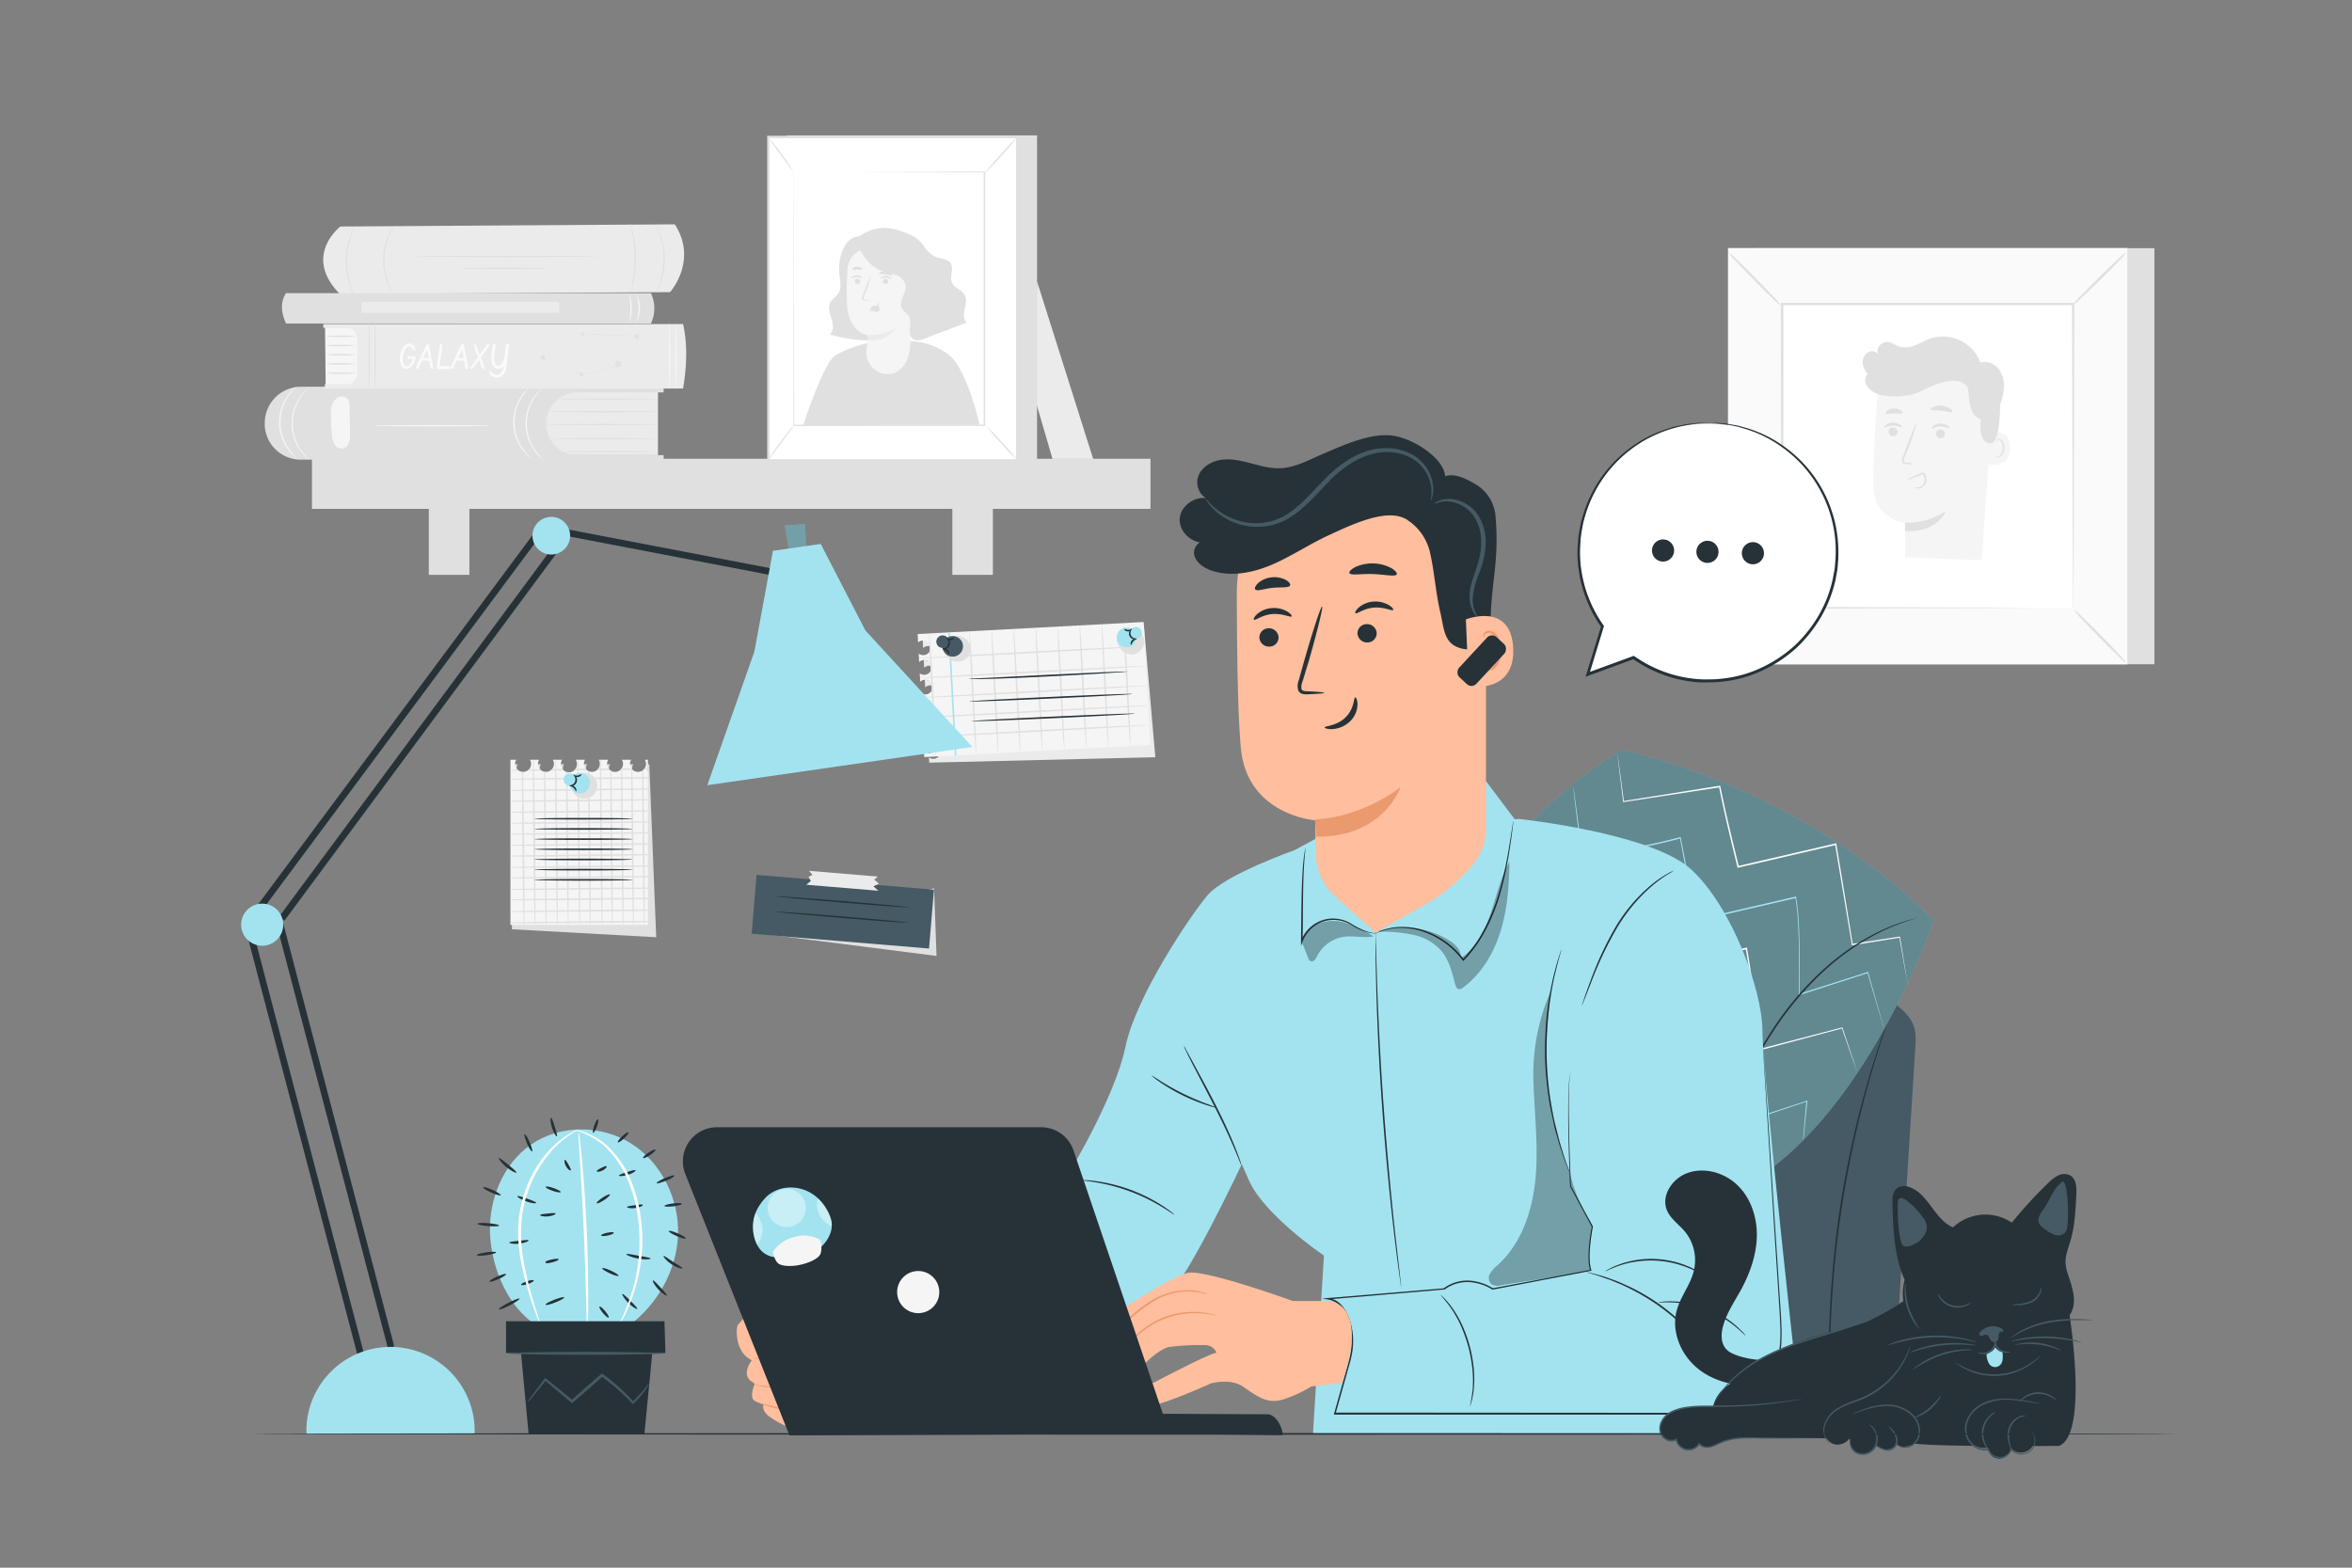 <svg xmlns="http://www.w3.org/2000/svg" viewBox="0 0 750 500"><rect x="0" y="0" width="750" height="500" fill="#808080" stroke="none"/><defs><clipPath id="a"><path d="M205.64 242.33a2.55 2.55 0 11-4.38 0h-2.95a2.58 2.58 0 01.36 1.29 2.55 2.55 0 11-4.74-1.29h-3a2.48 2.48 0 01.36 1.29 2.55 2.55 0 11-4.74-1.29h-2.95a2.48 2.48 0 01.36 1.29 2.55 2.55 0 11-5.09 0 2.48 2.48 0 01.36-1.29h-2.95a2.55 2.55 0 11-4.74 1.29 2.48 2.48 0 01.36-1.29H169a2.55 2.55 0 11-4.38 0h-1.85V295h43.84v-52.67z" fill="none"/></clipPath></defs><path fill="#ebebeb" d="M330.69 89.74l17.9 56.64h-12.96l-5.71-19.53.77-37.11z"/><path fill="#e0e0e0" d="M99.48 146.32h267.38v15.98H99.48z"/><path fill="#e0e0e0" d="M136.74 158.81h12.94v24.53h-12.94zm166.94 0h12.93v24.53h-12.93z"/><path d="M108.56 72.24s-12 9.14-.5 21.22a1.06 1.06 0 00.76.32l104.84-.61s9-10 1.52-21.62z" fill="#ebebeb"/><path d="M190.49 81.78c0 .11-13.06.21-29.16.21s-29.16-.1-29.16-.21 13.06-.21 29.16-.21 29.16.09 29.16.21zm-16.31 3.79c0 .12-6.14.21-13.71.21s-13.71-.09-13.71-.21 6.14-.21 13.71-.21 13.71.09 13.71.21zm27.03 7.26c-.07 0 .23-1.2.55-3.15a44.82 44.82 0 00.61-7.64 45.93 45.93 0 00-.75-7.64c-.36-1.94-.69-3.12-.62-3.14a3.34 3.34 0 01.31.81c.17.53.38 1.3.6 2.27a37.23 37.23 0 01.15 15.4c-.21 1-.4 1.75-.56 2.28a3.78 3.78 0 01-.29.81zM209 71.42a3.72 3.72 0 01.47.76 10.43 10.43 0 01.46.94c.17.38.37.8.54 1.29a22.93 22.93 0 011 3.47 26 26 0 01.53 4.42 25.25 25.25 0 01-.38 4.41 23.86 23.86 0 01-.94 3.5c-.16.49-.36.91-.52 1.29a8.65 8.65 0 01-.45 1 4.38 4.38 0 01-.45.77c-.08 0 .51-1.17 1.13-3.11a24.43 24.43 0 00.84-3.46 28 28 0 00.35-4.35 27.42 27.42 0 00-.42-4.34 25.19 25.19 0 00-.89-3.45c-.71-1.98-1.27-3.1-1.27-3.14zM125.1 93a3.58 3.58 0 01-.49-.7 7.33 7.33 0 01-.49-.88c-.17-.35-.38-.74-.56-1.2a18.63 18.63 0 01-1-3.31 20.65 20.65 0 01-.4-4.22 20.89 20.89 0 01.52-4.21 17.64 17.64 0 011.11-3.28 11 11 0 01.59-1.19 6.74 6.74 0 01.51-.86c.31-.46.48-.71.51-.69s-.6 1.06-1.34 2.85a20.67 20.67 0 00-1 3.25 22 22 0 00-.48 4.13 23.33 23.33 0 00.36 4.15 21.46 21.46 0 00.92 3.27c.67 1.79 1.32 2.82 1.24 2.89zm-11.32 2.53a5.29 5.29 0 01-.54-.8 8.28 8.28 0 01-.54-1c-.2-.4-.44-.84-.64-1.35a22.83 22.83 0 01-1.2-3.71 26 26 0 01-.59-4.73 25.4 25.4 0 01.38-4.75 22.62 22.62 0 011-3.75 14.48 14.48 0 01.57-1.38 10.58 10.58 0 01.5-1 3.37 3.37 0 01.51-.81c.07 0-.6 1.23-1.3 3.3a24.27 24.27 0 00-.93 3.72 24.4 24.4 0 00.2 9.33 24.26 24.26 0 001.1 3.67c.83 2.05 1.56 3.21 1.48 3.26z" fill="#e0e0e0"/><path d="M209.81 125.09v20.07H171v-20.07z" fill="#ebebeb"/><path d="M84.43 135.31v.53A11.49 11.49 0 0096 146.61h115.62v-1.45h-27.45a10 10 0 01-10-10 10 10 0 0110-10h27.45V123L96 123.35a11.58 11.58 0 00-11.57 11.96z" fill="#e0e0e0"/><path d="M209.81 135.39c0 .12-8 .22-17.82.22s-17.83-.1-17.83-.22 8-.21 17.83-.21 17.82.1 17.82.21zm-.56 4.52c0 .12-7.55.22-16.87.22s-16.87-.1-16.87-.22 7.55-.21 16.87-.21 16.87.1 16.87.21zm.56 4.14c0 .12-6.79.21-15.16.21s-15.17-.09-15.17-.21 6.79-.21 15.17-.21 15.16.09 15.16.21zm0-12.72c0 .12-7.82.21-17.46.21s-17.46-.09-17.46-.21 7.81-.21 17.46-.21 17.46.1 17.46.21zm-.56-4.06c0 .12-7 .21-15.54.21s-15.55-.09-15.55-.21 7-.21 15.55-.21 15.54.09 15.54.21z" fill="#e0e0e0"/><path d="M98.44 123.69a27.3 27.3 0 00-2.44 2.92 14.87 14.87 0 00.21 17.19 27.72 27.72 0 002.52 2.87 5.18 5.18 0 01-.83-.62A13.55 13.55 0 0196 144a14.61 14.61 0 01-.21-17.54 13.36 13.36 0 011.88-2.11 4 4 0 01.77-.66z" fill="#f5f5f5"/><path d="M94.53 123.26a26.66 26.66 0 00-2.45 2.92 14.87 14.87 0 00.2 17.2 28.15 28.15 0 002.52 2.86 4.48 4.48 0 01-.83-.62 13.08 13.08 0 01-1.97-2.07 14.61 14.61 0 01-.17-17.55 13.36 13.36 0 011.88-2.11 4 4 0 01.82-.63zm78.56.43a25.94 25.94 0 00-2.46 2.92 14.87 14.87 0 00.21 17.19 26.34 26.34 0 002.52 2.87 5.18 5.18 0 01-.83-.62 13.07 13.07 0 01-1.93-2.05 14.61 14.61 0 01-.21-17.54 12.88 12.88 0 011.88-2.11 4 4 0 01.82-.66z" fill="#f5f5f5"/><path d="M169.18 123.26a27.3 27.3 0 00-2.46 2.92 14.89 14.89 0 00.21 17.2 28.15 28.15 0 002.52 2.86 4.48 4.48 0 01-.83-.62 13.08 13.08 0 01-1.93-2.07 14.61 14.61 0 01-.21-17.54 13.36 13.36 0 011.88-2.11 4 4 0 01.82-.64zm-57.58 14.87l-.11-8.16a5.72 5.72 0 00-.29-2.1 2 2 0 00-1.55-1.3c-1-.46-2.61.4-3.32 1.57a7.69 7.69 0 00-.81 4 57.74 57.74 0 00.32 6.44 7.24 7.24 0 00.76 2.95 2.46 2.46 0 004.66-.39 8.21 8.21 0 00.34-3.01zm44.9-2.34c0 .11-8.36.21-18.66.21s-18.67-.1-18.67-.21 8.35-.22 18.67-.22 18.66.1 18.66.22zm-52.65-12.9l-.21-19.02h10.35l.36 19.02h-10.5z" fill="#f5f5f5"/><path d="M113.38 107.25a26.61 26.61 0 01-4.81.22 26.61 26.61 0 01-4.81-.22 28.42 28.42 0 014.81-.21 28.42 28.42 0 014.81.21zm0 2.94a27.22 27.22 0 01-4.81.21 27.22 27.22 0 01-4.81-.21 27.22 27.22 0 014.81-.21 27.22 27.22 0 014.81.21zm0 2.93a26.61 26.61 0 01-4.81.22 26.61 26.61 0 01-4.81-.22 28.42 28.42 0 014.81-.21 28.42 28.42 0 014.81.21zm0 2.94a27.22 27.22 0 01-4.81.21 27.22 27.22 0 01-4.81-.21 27.22 27.22 0 014.81-.21 27.22 27.22 0 014.81.21zm0 2.94a26.61 26.61 0 01-4.81.22 26.61 26.61 0 01-4.81-.22 28.42 28.42 0 014.81-.21 28.42 28.42 0 014.81.21z" fill="#e0e0e0"/><path d="M103.09 103.37h114.73c1.42 6.29 1.22 13.22 0 20.55H103.58v-1.4h7a3.29 3.29 0 003.3-3.29v-11.38a3.29 3.29 0 00-3.3-3.29h-7.47z" fill="#ebebeb"/><path d="M130.21 113.66h1.92a.35.35 0 01.2 0 .39.39 0 01.21.36.22.22 0 010 .12c0 .16-.08.33-.12.49a5.49 5.49 0 01-1.2 2.17 2.29 2.29 0 01-1.64.84h-.23a1.88 1.88 0 01-1.3-1 4.29 4.29 0 01-.57-2.3 6.24 6.24 0 01.23-1.64 5.55 5.55 0 011.13-2.22 2.33 2.33 0 011.73-.92 1.59 1.59 0 01.72.17 2.32 2.32 0 011.12 1.4.41.41 0 01.05.19.36.36 0 01-.06.2.38.38 0 01-.35.21h-.13a.41.41 0 01-.27-.26 1.9 1.9 0 00-.23-.45 1.07 1.07 0 00-.91-.55 1.14 1.14 0 00-.64.23 3.37 3.37 0 00-1 1.51 5.65 5.65 0 00-.45 2.16 4 4 0 00.32 1.69 1.12 1.12 0 001 .75 1.35 1.35 0 00.93-.56 4.92 4.92 0 001-1.77h-1.37c-.3 0-.45-.2-.46-.46a.57.57 0 010-.14.43.43 0 01.37-.22zm6.52-3.74s0 .08.05.14q.12.42 1.35 7.11a.36.36 0 010 .1.42.42 0 01-.06.21.37.37 0 01-.34.21h-.07a.37.37 0 01-.31-.29l-.46-2.36h-2.36l-1.13 2.37a.2.2 0 010 .08.42.42 0 01-.35.2.4.4 0 01-.22-.06.41.41 0 01-.19-.35.5.5 0 010-.12c.07-.17.19-.43.35-.78q2.47-5.4 3-6.38a.46.46 0 01.4-.28.43.43 0 01.34.2zm-.52 1.59l-1.27 2.68h1.8zm6.92 6.18h-3.46a.43.43 0 01-.22-.06.65.65 0 01-.2-.44q0-.21 1-7.08a.77.77 0 010-.15.37.37 0 01.37-.26.41.41 0 01.19 0 .4.4 0 01.22.37c0 .31-.11 1-.24 1.94l-.62 4.78h2.94a.78.78 0 01.22 0 .39.39 0 01.26.39.27.27 0 010 .13.47.47 0 01-.46.38zm4.72-7.77a1 1 0 01.06.14q.12.42 1.35 7.11a.36.36 0 010 .1.42.42 0 01-.06.21.38.38 0 01-.34.21h-.07a.38.38 0 01-.32-.29L148 115h-2.36l-1.13 2.37a.2.2 0 010 .08.45.45 0 01-.35.2.46.46 0 01-.23-.06.43.43 0 01-.19-.35.27.27 0 010-.12c.07-.17.19-.43.35-.78q2.48-5.4 3-6.38a.45.45 0 01.4-.28.42.42 0 01.36.24zm-.51 1.59l-1.27 2.68h1.8zm6.02 2.49c.27.75.48 1.33.63 1.73.36 1 .53 1.51.53 1.56a.37.37 0 01-.06.21.4.4 0 01-.35.19.36.36 0 01-.34-.28l-.07-.17c-.18-.43-.49-1.24-.92-2.44l-2 2.68a.46.46 0 01-.36.21.54.54 0 01-.22 0 .39.39 0 01-.19-.35v-.09a1 1 0 01.21-.33c.66-.85 1.38-1.86 2.17-3-.08-.23-.16-.45-.24-.65-.73-2-1.1-3-1.1-3.06a.54.54 0 010-.21.36.36 0 01.34-.2.41.41 0 01.38.22l1.16 3.12 2.3-3.14a.47.47 0 01.37-.2.41.41 0 01.19 0 .38.38 0 01.2.36.43.43 0 010 .19zm8.56-4.26a.41.41 0 01.19.05.39.39 0 01.22.35c-.56 4.47-.88 6.89-.93 7.25a4.49 4.49 0 01-.74 1.89 2.7 2.7 0 01-2.3 1.12 2.65 2.65 0 01-1.11-.29A2.46 2.46 0 01156 119a.45.45 0 010-.2.54.54 0 010-.21.41.41 0 01.36-.2.38.38 0 01.31.17 2.23 2.23 0 001.77 1 1.79 1.79 0 001.38-.7 3.82 3.82 0 00.76-2.17 2.16 2.16 0 01-.51.54 2.06 2.06 0 01-1.24.4h-.23a1.83 1.83 0 01-1.31-1 4.2 4.2 0 01-.58-2.3c0-.42 0-.85.06-1.3.06-.7.22-1.69.46-3a.56.56 0 010-.12.39.39 0 01.37-.28.36.36 0 01.2.06.37.37 0 01.21.33c0 .21-.07.73-.19 1.57a23.17 23.17 0 00-.28 2.41 5 5 0 00.31 1.88c.24.56.58.84 1 .84h.14a1.92 1.92 0 001-.83 5 5 0 00.85-1.91l.53-3.94a.48.48 0 01.05-.17.39.39 0 01.5-.13z" fill="#fafafa"/><path d="M213.51 124.19c-.12 0-.21-4.72-.21-10.54s.09-10.55.21-10.55.21 4.72.21 10.55-.09 10.54-.21 10.54z" fill="#f5f5f5"/><path d="M119.63 124.19c-.12 0-.21-4.72-.21-10.54s.09-10.55.21-10.55.21 4.72.21 10.55-.1 10.54-.21 10.54z" fill="#e0e0e0"/><path d="M215.52 124.19c-.11 0-.21-4.72-.21-10.54s.1-10.55.21-10.55.22 4.72.22 10.55-.1 10.54-.22 10.54z" fill="#f5f5f5"/><path d="M117.75 124.19c-.12 0-.22-4.72-.22-10.54s.1-10.55.22-10.55.21 4.72.21 10.55-.1 10.54-.21 10.54zm67.94-17.62l12.13 9.78.11.09h-.14l-1.61.43-10.24 2.68-9.28-3.93-2.66-1.13-.7-.3-.17-.08h-.06.06l.18.07.7.28 2.64 1.1 9.3 3.88 10.24-2.7 1.61-.42v.12l-12.1-9.82" fill="#e0e0e0"/><path fill="#e0e0e0" d="M196.7 114.8l.67.62.88-.19-.39.82.46.78-.9-.11-.6.68-.17-.9-.83-.36.79-.44.09-.9zm-11.63 3.85l.45.38.57-.16-.22.55.33.49-.59-.04-.36.46-.15-.57-.55-.21.5-.31.02-.59zm-12.85-5.27l.72.05.45-.57.18.7.68.25-.61.38-.03.72-.55-.46-.7.2.27-.67-.41-.6zm29.92-6.65l.72.04.45-.56.18.7.67.24-.61.39-.02.72-.56-.46-.69.2.26-.67-.4-.6zm-17.04-.47l.46.02.29-.36.11.45.44.16-.39.24-.02.46-.36-.29-.44.13.17-.43-.26-.38z"/><path d="M203.15 107.23s-3.92-.08-8.76-.29-8.76-.41-8.75-.46 3.92.09 8.76.29 8.75.42 8.75.46zm4.41-4.04H91.2c-1.53-3.46-1.9-6.74 0-9.69h116.36a11.28 11.28 0 010 9.69z" fill="#e0e0e0"/><path fill="#ebebeb" d="M115.29 96.27h63.04v3.52h-63.04z"/><path d="M95.66 103.24a3.51 3.51 0 01-.92-1.17 8.68 8.68 0 01-1.06-3.44 8.55 8.55 0 01.45-3.57 3.4 3.4 0 01.7-1.31 11.61 11.61 0 01-.42 1.4 10.4 10.4 0 00-.31 3.45 10.26 10.26 0 00.91 3.33 10.92 10.92 0 01.65 1.31zm2.52 0a3.51 3.51 0 01-.92-1.17 8.52 8.52 0 01-1.06-3.44 8.39 8.39 0 01.45-3.57 3.4 3.4 0 01.7-1.31 11.61 11.61 0 01-.42 1.4 10.14 10.14 0 00-.31 3.45 9.78 9.78 0 00.91 3.33 10.92 10.92 0 01.65 1.31z" fill="#e0e0e0"/><path d="M202.85 103a20.31 20.31 0 00.82-4.74 20.2 20.2 0 00-.77-4.75 9.87 9.87 0 01-.05 9.49zm-2.17 0c-.12 0 .37-2.07.35-4.64s-.49-4.6-.36-4.63a14.08 14.08 0 010 9.27z" fill="#f5f5f5"/><path fill="#e0e0e0" d="M250.84 43.18h79.85v104.2h-79.31l-.54-104.2z"/><path fill="#fff" d="M324.42 146.83h-79.39V43.69h79.39z"/><path d="M324.82 43.3v103.92h-80.18V43.3zM324 146.44V44.08h-78.6v102.36z" fill="#e0e0e0"/><path fill="#fff" d="M253.32 54.88h60.78v80.8h-60.78z"/><path d="M253.2 54.86v22.5c0 14.21.05 34.38.09 58.3l-.18-.19h60.77l-.21.21v-80.8l.33.12-44.14-.09h-16.64 16.54l44.24-.22h.16v81.17H253v-.18c0-24 .07-44.18.09-58.42 0-7.09 0-12.69.05-16.53v-5.48c0-.26.06-.39.06-.39z" fill="#e0e0e0"/><path d="M244.85 146.83a11.18 11.18 0 011.07-1.75c.71-1 1.71-2.47 2.85-4s2.23-2.92 3-3.89a8.9 8.9 0 011.39-1.51 12.12 12.12 0 01-1.16 1.69l-2.94 4-2.94 3.95a10.13 10.13 0 01-1.27 1.51zM245 43.69a58.48 58.48 0 014.24 5.46 58.16 58.16 0 013.92 5.71A55.64 55.64 0 01249 49.4a59 59 0 01-4-5.71z" fill="#e0e0e0"/><path fill="#fff" d="M324.43 43.69l-10.45 11.58"/><path d="M314 55.27a72.78 72.78 0 015.07-5.93 71.87 71.87 0 015.38-5.65 74.73 74.73 0 01-5.08 5.93 73 73 0 01-5.37 5.65zm10.43 91.56a68.41 68.41 0 01-5.15-5.39 66.84 66.84 0 01-4.83-5.67 71.78 71.78 0 015.14 5.39 70.65 70.65 0 014.84 5.67zm-68.33-11.17s6.54-20.26 10.43-22.42a37.36 37.36 0 0117.07-4.62c9-.08 13.28.59 18.56 4.22 6.09 4.19 10.22 22.61 10.22 22.61m-38.14-60.13c-5.59.25-7 7.76-6.58 12 .18 2 .8 4.24-.22 6-.73 1.25-2.16 2-2.76 3.31-.74 1.59 0 3.43.5 5.1s.76 3.79-.58 4.93a48.42 48.42 0 009.65 1.81 16.33 16.33 0 009.46-2.1" fill="#e0e0e0"/><path d="M270.25 90.31c-3.69-8.45 1.31-13.62 4.58-15.48a13.79 13.79 0 016.48-1.4 23.71 23.71 0 016.57.58 11.85 11.85 0 015.7 3.19c2.69 2.86 3.31 7.1 3.07 11a30.68 30.68 0 01-3.86 13.17 3.15 3.15 0 01-1.14 1.33 1.19 1.19 0 01-1.58-.28" fill="#e0e0e0"/><path d="M282.7 119.3c3.79.26 7.11-3 7.5-8.85l2-29.72-.14 2.06a2.4 2.4 0 00-2.15-2.42l-11.77-1.21a7.16 7.16 0 00-7.89 6.71c-.27 4.52-.43 10.06.12 13.43 1.1 6.78 6.3 7.63 6.3 7.63l-.4 4.93a6.88 6.88 0 006.4 7.44z" fill="#f5f5f5"/><path d="M272.54 89.7a.86.86 0 00.84.87.84.84 0 00.9-.79.87.87 0 00-.85-.87.83.83 0 00-.89.79zm-1.05-.96c.11.11.76-.38 1.7-.38s1.63.47 1.73.36-.06-.26-.36-.48a2.49 2.49 0 00-1.39-.42 2.32 2.32 0 00-1.35.44c-.29.23-.38.43-.33.48zm10.05.96a.86.86 0 00.84.87.82.82 0 00.89-.79.86.86 0 00-.84-.87.82.82 0 00-.89.79z" fill="#e0e0e0"/><path d="M280.7 88.89c.1.11.76-.38 1.7-.38s1.62.47 1.73.35-.06-.25-.37-.47a2.43 2.43 0 00-1.38-.42 2.25 2.25 0 00-1.35.44c-.29.22-.39.43-.33.48zm-3.38 6.96a5.53 5.53 0 00-1.53-.27c-.23 0-.46-.08-.5-.24a1.17 1.17 0 01.16-.71c.22-.58.45-1.18.7-1.82a31 31 0 001.57-4.81 31.94 31.94 0 00-2 4.63c-.24.64-.46 1.25-.67 1.84a1.38 1.38 0 00-.13.93.62.62 0 00.4.35 1.62 1.62 0 00.4.06 6.38 6.38 0 001.6.04z" fill="#e0e0e0"/><path d="M276.7 106.93a17.31 17.31 0 009.09-2.45s-2.43 4.7-9.22 4.09z" fill="#ebebeb"/><path d="M277.72 98.1a1.7 1.7 0 011.51-.63 1.54 1.54 0 011.07.57 1 1 0 01.07 1.11 1.13 1.13 0 01-1.22.32 3.57 3.57 0 01-1.2-.71 1 1 0 01-.27-.28.32.32 0 010-.35" fill="#e0e0e0"/><path d="M280.08 96.49c-.16 0-.16 1-1 1.73s-1.95.61-2 .76.24.19.7.2a2.49 2.49 0 001.63-.57 2.21 2.21 0 00.79-1.45c.06-.43-.05-.68-.12-.67zm.19-9.24c.09.26 1 .13 2.13.26s2 .43 2.13.2-.09-.35-.45-.6a3.57 3.57 0 00-1.58-.54 3.35 3.35 0 00-1.66.2c-.41.16-.61.36-.57.48zM271.82 86c.17.21.81 0 1.59 0s1.43.14 1.59-.09 0-.32-.33-.52a2.18 2.18 0 00-1.29-.34 2.1 2.1 0 00-1.26.43c-.28.23-.37.45-.3.52z" fill="#e0e0e0"/><path d="M275.58 74.43c6.57-3.7 13.63-1.11 18.95 4.23 1.18 1.18 2.23 2.57 3.76 3.22s3.85.6 4.84 2.1c1.14 1.76-.4 4.24.43 6.17.78 1.77 3.21 2.28 4.11 4 .71 1.34.27 3-.07 4.45s-.46 3.26.65 4.29l-14.14 5.37a3.68 3.68 0 01-2 .22c-2-.4-2.16-2.26-2-3.8a6.38 6.38 0 00-.09-3.42c-.58-1.25-2-1.91-2.55-3.18-.92-2.24 1.62-4.57 1.31-7a4.51 4.51 0 00-2.88-3.27c-1.39-.6-2.93-.8-4.37-1.27-3.34-1.06-6.09-4.12-7.51-7.52a3.66 3.66 0 011.52-4.61zm284.12 4.73h127.29v132.69H559.7z" fill="#e0e0e0"/><path fill="#fafafa" d="M551.08 79.16h127.29v132.69H551.08z"/><path d="M678.41 211.89H551V79.12h127.41zm-127.29-.08h127.21V79.2H551.12z" fill="#e0e0e0"/><path fill="#fff" d="M568.19 97h93.07v97.02h-93.07z"/><path d="M568.19 194.66a15.25 15.25 0 01-2.3 2.67c-1.49 1.57-3.57 3.69-5.91 6s-4.5 4.36-6.09 5.82a14.13 14.13 0 01-2.69 2.24 14.93 14.93 0 012.29-2.66c1.49-1.57 3.58-3.7 5.93-6s4.5-4.37 6.09-5.83a14.17 14.17 0 012.68-2.24zm93.07-.24a15.7 15.7 0 012.67 2.3c1.57 1.49 3.69 3.58 6 5.92s4.36 4.49 5.81 6.08a14.87 14.87 0 012.25 2.69 14.15 14.15 0 01-2.66-2.29c-1.57-1.48-3.7-3.58-6-5.93s-4.38-4.5-5.83-6.09a14.17 14.17 0 01-2.24-2.68zM661 97.26a15.25 15.25 0 012.3-2.67c1.49-1.57 3.57-3.69 5.92-6s4.49-4.36 6.08-5.82a14.13 14.13 0 012.7-2.24 14.93 14.93 0 01-2.29 2.66c-1.49 1.57-3.58 3.7-5.93 6s-4.5 4.37-6.09 5.83a14.17 14.17 0 01-2.69 2.24zm-93.07.24a15.7 15.7 0 01-2.67-2.3c-1.57-1.49-3.69-3.57-6-5.92s-4.37-4.49-5.82-6.08a14 14 0 01-2.24-2.69 14.71 14.71 0 012.65 2.29c1.57 1.48 3.7 3.58 6 5.93s4.38 4.5 5.83 6.09a14.17 14.17 0 012.25 2.68z" fill="#e0e0e0"/><path d="M661 194v-7.07c0-4.59 0-11.28-.09-19.77-.05-17-.11-41.2-.19-70.18l.36.36h-92.8l.41-.41c0 35.61 0 68.92-.06 97l-.35-.36 67.2.18 18.88.1h6.29a2.28 2.28 0 01.45 0h-6.59l-18.79.09-67.43.18h-.36V194c0-28.1 0-61.41-.05-97v-.41h93.58V97c-.07 29.08-.14 53.36-.18 70.41 0 8.46-.07 15.12-.09 19.69 0 2.24 0 4-.05 5.17v1.32a2 2 0 01-.14.41z" fill="#e0e0e0"/><path d="M634 126.6a34.89 34.89 0 00-35.06-4.4s-1.74 23-1.61 33.08 10.16 11.6 10.16 11.6v10.87l24.4.92 3.64-50.92z" fill="#f5f5f5"/><path d="M607.46 166.74a23.4 23.4 0 0013.09-3.74s-3.09 7.22-13.11 6.32z" fill="#e0e0e0"/><path d="M634.24 138.14c.17-.07 6.9-2 6.68 4.83s-7.07 5.22-7.07 5 .39-9.83.39-9.83z" fill="#f5f5f5"/><path d="M636 145.46s.11.09.31.19a1.21 1.21 0 00.9 0 3 3 0 001.45-2.61 3.94 3.94 0 00-.28-1.72 1.39 1.39 0 00-.87-1 .61.61 0 00-.72.3c-.1.19-.06.33-.09.34s-.15-.12-.08-.4a.8.8 0 01.28-.42.88.88 0 01.67-.15 1.65 1.65 0 011.21 1.1 4 4 0 01.36 1.93c-.09 1.38-.84 2.65-1.84 2.9a1.28 1.28 0 01-1.09-.21c-.21-.08-.21-.23-.21-.25zm-33.78-7.82a1.45 1.45 0 001.39 1.45 1.37 1.37 0 001.47-1.3 1.43 1.43 0 00-1.38-1.44 1.37 1.37 0 00-1.48 1.29z" fill="#e0e0e0"/><path d="M600.83 136.32c.18.18 1.27-.62 2.81-.62s2.67.78 2.84.59-.1-.42-.59-.78a4 4 0 00-2.28-.7 3.8 3.8 0 00-2.23.72c-.47.36-.64.7-.55.79zm16.56 1.97a1.44 1.44 0 001.38 1.45 1.38 1.38 0 001.48-1.3 1.44 1.44 0 00-1.38-1.44 1.36 1.36 0 00-1.48 1.29zM616 136.6c.18.19 1.27-.61 2.81-.61s2.68.78 2.84.59-.09-.42-.59-.78a3.85 3.85 0 00-2.27-.7 3.79 3.79 0 00-2.24.72c-.48.36-.64.7-.55.78zm-5.6 11.4a10.94 10.94 0 00-2.51-.45c-.39 0-.77-.12-.83-.39a2 2 0 01.26-1.16q.55-1.44 1.17-3c1.61-4.27 2.78-7.78 2.61-7.85s-1.62 3.35-3.24 7.62c-.39 1.05-.76 2.06-1.12 3a2.32 2.32 0 00-.2 1.54 1 1 0 00.65.58 2.43 2.43 0 00.67.09 9.5 9.5 0 002.54.02zm5.2-17.44c.15.42 1.69.22 3.5.44s3.27.71 3.51.33c.11-.18-.14-.57-.73-1a6 6 0 00-2.61-.91 5.82 5.82 0 00-2.74.32c-.66.26-1 .62-.93.82zm-14.2 1.29c.27.35 1.33 0 2.61 0s2.36.24 2.61-.13c.11-.18-.06-.53-.53-.86a3.62 3.62 0 00-2.13-.57 3.52 3.52 0 00-2.08.7c-.45.33-.6.69-.48.86z" fill="#e0e0e0"/><path d="M594 115.86a3.7 3.7 0 011.37-3.31 2.64 2.64 0 013.41.25 3.06 3.06 0 012.63-3.72c1.64-.1 3 1.14 4.62 1.57a7.44 7.44 0 004.68-.54c1.49-.6 2.88-1.43 4.38-2a12.84 12.84 0 0116.42 7.53 5.7 5.7 0 016 2.29 9.37 9.37 0 011.44 6.59 21.4 21.4 0 01-1.15 4.5v.39c-.11 5.52-.73 12-3.08 12-4.11.07-3.13-7.67-3.13-7.67-5-1.94-3.16-9.49-4.42-10.63s-3.9-3.81-14.44 1.58c-4.1 2.09-9.54 2-12.51 1.35h-.27.05-.08a9.35 9.35 0 01-2.71-1.14 5.46 5.46 0 01-2.23-2.48 2.93 2.93 0 01.58-3.14 6.48 6.48 0 01-1.56-3.42zm16.41 39.65a4.59 4.59 0 001.77-.21 2.55 2.55 0 001.33-1.22 2.62 2.62 0 000-2.16 2.69 2.69 0 00-.28-.5c-.14-.14-.11-.13-.25-.11s-.36.14-.53.21l-.55.22c-.71.29-1.35.54-1.89.74a5.6 5.6 0 01-1.8.54 5.9 5.9 0 011.64-.92c.52-.26 1.14-.55 1.84-.86l.53-.24a5.43 5.43 0 01.61-.25.7.7 0 01.49 0 1 1 0 01.36.28 3 3 0 01.28 3.28 2.84 2.84 0 01-1.68 1.36 2.78 2.78 0 01-1.44.06c-.29-.07-.44-.18-.43-.22z" fill="#e0e0e0"/><path d="M459.13 329.84a16.4 16.4 0 0116-13.77c34.54-.46 122.48-1.25 127.2 2.49 5.88 4.67 9 7.06 8.49 14.47-.43 6.8-7.84 124.29-7.84 124.29H438.37z" fill="#455a64"/><path d="M584.2 457.38a2.49 2.49 0 01-.05-.35c0-.25 0-.59-.08-1-.07-.92-.17-2.24-.29-3.91s-.26-3.79-.34-6.21-.24-5.18-.24-8.23c0-1.53 0-3.13-.05-4.79s0-3.4.06-5.19c0-3.59.21-7.42.38-11.45.46-8.06 1.22-16.9 2.45-26.13s2.91-18 4.62-25.85c.91-3.93 1.75-7.67 2.69-11.14.46-1.73.87-3.41 1.33-5s.91-3.13 1.33-4.6c.82-2.94 1.71-5.55 2.43-7.87s1.41-4.28 2-5.89 1-2.82 1.32-3.7l.36-1c.08-.21.13-.32.13-.32a1.58 1.58 0 01-.08.34l-.31 1c-.29.89-.7 2.14-1.23 3.74s-1.21 3.59-1.9 5.91-1.56 4.94-2.35 7.88c-.42 1.47-.85 3-1.3 4.61s-.85 3.29-1.3 5c-.92 3.46-1.74 7.21-2.64 11.13-1.69 7.88-3.29 16.6-4.57 25.82s-2 18-2.49 26.08c-.18 4-.4 7.85-.43 11.44 0 1.79-.09 3.52-.09 5.18v4.78c0 3.05.11 5.81.17 8.23s.15 4.5.24 6.2.15 3 .19 3.93v1a1.88 1.88 0 01.04.36zm-92.55-82.17s.08 0 .25-.1a2.42 2.42 0 01.76 0 3.43 3.43 0 012.41 1.42 3.93 3.93 0 01.24 4.1 5.25 5.25 0 01-1.6 1.93 5 5 0 01-2.55.89 4.14 4.14 0 01-2.63-.69 3.28 3.28 0 01-1.36-2.14 4.47 4.47 0 011.26-3.94c1.85-1.58 3.48-1.63 3.45-1.48s-.09 0-.25 0a4.16 4.16 0 00-.7.24 7.23 7.23 0 00-2.24 1.45 4.16 4.16 0 00-1.05 3.59 2.79 2.79 0 001.18 1.81 3.62 3.62 0 002.3.59 4.49 4.49 0 002.29-.79 4.55 4.55 0 001.47-1.72 3.58 3.58 0 00-.11-3.68 3.41 3.41 0 00-2.13-1.43 8 8 0 00-.99-.05zm25.81-14.93c0 .11-1.7-.2-4.42.05a20.26 20.26 0 00-16.6 11.67c-1.17 2.47-1.45 4.16-1.56 4.14a4.72 4.72 0 01.19-1.19 17 17 0 011-3.1A19.7 19.7 0 01513 360a17.75 17.75 0 013.27.09 4.59 4.59 0 011.19.19zm-47.74 30.57a3.46 3.46 0 01.39-.85 12.77 12.77 0 011.45-2.08 15.43 15.43 0 0115.18-5.18 13.65 13.65 0 012.42.77 3.62 3.62 0 01.83.43c0 .1-1.24-.47-3.32-.84a16.08 16.08 0 00-14.84 5.06c-1.41 1.56-2.02 2.74-2.11 2.69zm31.85 4.09a6.38 6.38 0 01-1.69-1.22 18.87 18.87 0 01-3.27-3.85 18.44 18.44 0 01-2.13-4.57 6 6 0 01-.41-2.05 36.91 36.91 0 003 6.34 38.71 38.71 0 004.5 5.35zm45.66-18.34s.08-.05.25-.1a2.42 2.42 0 01.76 0 3.47 3.47 0 012.41 1.42 4 4 0 01.25 4.1 5.28 5.28 0 01-1.61 1.93 5 5 0 01-2.55.89 4.14 4.14 0 01-2.63-.69 3.32 3.32 0 01-1.36-2.14A4.47 4.47 0 01544 378c1.85-1.57 3.48-1.63 3.45-1.48s-.09 0-.25.05a4.16 4.16 0 00-.7.24 7.23 7.23 0 00-2.24 1.45 4.16 4.16 0 00-1 3.59 2.83 2.83 0 001.18 1.81 3.62 3.62 0 002.3.59 4.49 4.49 0 002.29-.79 4.55 4.55 0 001.47-1.72 3.58 3.58 0 00-.11-3.68 3.41 3.41 0 00-2.13-1.43 8 8 0 00-1.03-.03zM573 361.67c0 .11-1.7-.2-4.42.05A20.26 20.26 0 00552 373.35c-1.17 2.47-1.45 4.16-1.56 4.14a4.72 4.72 0 01.19-1.19 17 17 0 011-3.1 19.7 19.7 0 0116.91-11.85 17.75 17.75 0 013.27.09 4.59 4.59 0 011.19.23zm-47.7 30.57a3.46 3.46 0 01.39-.85 13.45 13.45 0 011.45-2.08 15.48 15.48 0 0115.18-5.18 14.09 14.09 0 012.43.77 3 3 0 01.82.44c0 .09-1.24-.48-3.32-.85a16.06 16.06 0 00-14.83 5.06c-1.42 1.56-2.03 2.74-2.12 2.69zm31.85 4.09a6.38 6.38 0 01-1.69-1.22 19.19 19.19 0 01-3.27-3.85 18.44 18.44 0 01-2.13-4.57 6 6 0 01-.41-2 37 37 0 003 6.33 38.71 38.71 0 004.5 5.31z" fill="#263238"/><path d="M616.61 293.43c-44.3-43.77-99.46-54.22-99.46-54.22-32.8 19.56-54.93 52.39-71.78 91.79 28.26 26.15 64.6 51.22 95.7 53.52 49.18-12.43 75.54-91.09 75.54-91.09z" fill="#a3e3f0"/><path d="M616.61 293.43c-44.3-43.77-99.46-54.22-99.46-54.22-32.8 19.56-54.93 52.39-71.78 91.79 28.26 26.15 64.6 51.22 95.7 53.52 49.18-12.43 75.54-91.09 75.54-91.09z" opacity=".4"/><path d="M600.82 328.18a1.58 1.58 0 01-.11-.3l-.28-.9c-.25-.82-.6-2-1.06-3.52l-3.89-13.23.19.11-21.73 7 .14-.13a.64.64 0 01-.06.11c-.06.08-.21.12-.26.08a.28.28 0 01-.14-.14.9.9 0 010-.16v-14.62c0-2.62-.11-5.28-.26-8a71.72 71.72 0 00-.86-8.29l.31.2-19.87 4.61-12 2.79-.26.06v-.26c-1.78-9.34-3.48-18.21-5-26.39l.3.19a178.15 178.15 0 01-31.56 5.51h-.16v-.16c-.83-6.8-1.49-12.2-1.94-15.93-.22-1.83-.38-3.26-.5-4.24-.05-.47-.08-.83-.11-1.1a3.52 3.52 0 010-.37 1.31 1.31 0 01.07.36c0 .27.1.63.17 1.09.13 1 .33 2.41.58 4.24.49 3.72 1.2 9.12 2.09 15.91l-.18-.15a181.32 181.32 0 0031.28-5.55l.25-.07v.25c1.57 8.18 3.28 17.05 5.07 26.38l-.31-.2 12-2.8 19.76-4.58.26-.06v.26a69.3 69.3 0 01.85 8.35c.15 2.73.21 5.41.25 8s0 5.16 0 7.63v6.98s.05 0 0 0-.1 0-.13.05l-.13-.08-.11-.05.25-.08 21.85-6.98.15-.05v.16l3.75 13.27 1 3.54.24.91a1.12 1.12 0 01.1.35z" fill="#a3e3f0"/><path d="M592.35 342.11a1.17 1.17 0 01-.1-.23c-.07-.18-.16-.41-.27-.71l-1-2.76c-.86-2.44-2.1-6-3.68-10.51l.17.09-25.9 6.92-.24.06v-.24c-.62-4.77-1.31-9.88-2.07-15.27s-1.57-11.07-2.61-16.9l.31.2-19 4.41-12.84 3-.26.06v-.27c-1.78-9.33-3.47-18.2-5-26.38l.3.18a178.28 178.28 0 01-31.56 5.52h-.16v-.15c-.83-6.8-1.49-12.21-1.94-15.93-.21-1.84-.38-3.26-.49-4.25-.05-.46-.09-.83-.12-1.09a2.16 2.16 0 010-.38 2.41 2.41 0 01.07.37c0 .27.09.63.16 1.09.13 1 .33 2.4.58 4.23.49 3.73 1.2 9.12 2.09 15.91l-.18-.14a181.32 181.32 0 0031.39-5.65l.25-.07v.25c1.57 8.18 3.28 17 5.08 26.38l-.31-.21 12.83-3 19-4.39.26-.06v.26c1 5.85 1.83 11.53 2.59 16.92s1.42 10.51 2 15.28l-.27-.18 25.94-6.77h.12l.05.12c1.52 4.53 2.72 8.1 3.55 10.55.39 1.21.7 2.14.92 2.79.09.3.17.53.22.71z" fill="#fafafa"/><path d="M575 363.67v-.83c0-.54.11-1.37.2-2.41.19-2.14.46-5.25.81-9.23l.17.14-26.86 8.92-.23.08v-.24c-2.12-11-4.62-24-7.34-38.09l.31.2-16.43 3.79-15.37 3.56-.26.06-.05-.26c-1.78-9.34-3.47-18.21-5-26.38l.29.18a178.59 178.59 0 01-31.56 5.52h-.16v-.16c-.83-6.8-1.49-12.21-1.94-15.93-.21-1.84-.38-3.26-.49-4.24-.05-.47-.09-.83-.12-1.09a2.17 2.17 0 010-.38s0 .13.07.37.09.62.16 1.09c.13 1 .33 2.4.58 4.23.49 3.72 1.19 9.11 2.09 15.91l-.18-.14a181.49 181.49 0 0031.46-5.64l.25-.07.05.25c1.57 8.17 3.28 17 5.08 26.37l-.31-.2 15.37-3.57 16.41-3.77.26-.06v.27c2.68 14.09 5.16 27.1 7.25 38.1l-.27-.16 26.91-8.77.18-.06v.2c-.4 4-.71 7.07-.93 9.21-.11 1-.2 1.84-.26 2.41s-.14.82-.14.82z" fill="#a3e3f0"/><path d="M539.25 384.36l-.06-.19-.16-.57c-.13-.53-.32-1.27-.57-2.21-.48-2-1.18-4.82-2.07-8.42s-1.91-8-3.1-13-2.48-10.69-3.68-16.91l.28.19-31.79 7.4-.27.07-.05-.27c-.16-.87-.34-1.81-.52-2.75-1.58-8.25-3.1-16.2-4.52-23.63l.31.19a177.22 177.22 0 01-31.56 5.52h-.18v-.18c-.81-6.69-1.47-12.1-1.92-15.85-.22-1.85-.38-3.29-.5-4.29-.05-.47-.09-.84-.11-1.12a1.81 1.81 0 010-.38 1.74 1.74 0 01.08.38l.16 1.1c.14 1 .34 2.44.59 4.28.5 3.75 1.21 9.15 2.09 15.84l-.19-.16a181.19 181.19 0 0031.46-5.64l.25-.07.06.26c1.42 7.44 2.95 15.38 4.54 23.63.18.94.36 1.88.52 2.75l-.31-.2 31.81-7.36.23-.05.05.24c1.17 6.2 2.48 11.86 3.6 16.9s2.15 9.43 3 13.07 1.49 6.46 1.94 8.44c.22 1 .38 1.7.5 2.24l.12.57c-.03.11-.02.18-.03.18z" fill="#fafafa"/><path d="M522.36 380.78a8.43 8.43 0 01-.37-1.38l-.86-3.86c-.7-3.27-1.66-7.85-2.71-13l.31.2-3 .7c-5.85 1.36-11.16 2.56-15 3.4l-4.56 1a11.55 11.55 0 01-1.69.29 9.87 9.87 0 011.64-.49l4.53-1.13c3.82-.94 9.12-2.2 15-3.56l3-.69.26-.06v.26c1 5.19 1.92 9.78 2.54 13.07.28 1.59.52 2.89.7 3.89a9.09 9.09 0 01.21 1.36zm-36.88-18.22a8.75 8.75 0 01-.37-1.41c-.22-1-.5-2.32-.83-3.89-.68-3.28-1.58-7.83-2.55-12.86-.05-.31-.11-.61-.17-.9l.33.2c-4.76 1.29-9.08 2.21-12.21 2.77-1.56.29-2.83.49-3.71.61a6.9 6.9 0 01-1.37.14 7.86 7.86 0 011.34-.33l3.67-.77c3.11-.66 7.4-1.63 12.14-2.92l.27-.07.05.27.18.9c1 5 1.8 9.59 2.39 12.89.27 1.58.49 2.9.67 3.92a7.73 7.73 0 01.17 1.45zm-37.11-28.81a19.64 19.64 0 01-.8-6.34 10.08 10.08 0 01.66 3.14 9.77 9.77 0 01.14 3.2z" fill="#a3e3f0"/><path d="M608.29 313.57a.83.83 0 01-.06-.25c0-.18-.09-.42-.15-.73-.12-.67-.29-1.62-.52-2.85-.45-2.52-1.09-6.18-1.91-10.8l.17.12-15.11 2.42h-.2v-.19c-1.52-9.09-3.34-20-5.35-32l.3.2-20.62 4.8-10.51 2.43-.25.06-.06-.25c-2.23-9.08-4.31-17.68-5.87-25.61l.26.19-30.69 4.71h-.15v-.16c-.59-4.92-1.06-8.81-1.39-11.5-.14-1.32-.26-2.34-.34-3.06 0-.32-.06-.58-.08-.78a.79.79 0 010-.27v.26l.12.78.42 3.05c.36 2.69.88 6.57 1.53 11.48l-.17-.13 30.66-4.88h.22l.05.22c1.58 7.91 3.67 16.51 5.91 25.58l-.31-.19 10.51-2.44 20.62-4.78.26-.06v.26c2 12 3.75 23 5.24 32l-.22-.16 15.12-2.32h.15v.14c.76 4.63 1.36 8.3 1.77 10.82.2 1.24.35 2.19.45 2.87.05.31.08.55.11.74a.94.94 0 01.09.28z" fill="#fafafa"/><path d="M611.67 292.68a1.23 1.23 0 01-.28.11l-.83.25c-.72.24-1.81.48-3.17 1a65.41 65.41 0 00-11.12 5 77.75 77.75 0 00-14.58 10.61 100.54 100.54 0 00-14.49 16.67 149 149 0 00-11.09 19.16c-3 6.11-5.42 11.76-7.38 16.53s-3.48 8.66-4.54 11.34c-.53 1.31-.94 2.35-1.24 3.09-.13.32-.24.59-.33.79a1.53 1.53 0 01-.13.27 1.33 1.33 0 01.08-.29c.07-.21.17-.48.29-.81q.4-1.12 1.14-3.12c1-2.71 2.48-6.61 4.39-11.41s4.3-10.46 7.29-16.61a146.94 146.94 0 0111.1-19.26 98.83 98.83 0 0114.59-16.73 76.19 76.19 0 0114.72-10.57 60.82 60.82 0 0111.24-4.82c1.37-.47 2.48-.68 3.21-.89l.84-.2a1.82 1.82 0 01.29-.11z" fill="#263238"/><path d="M294.22 204l.14 2.69a2.31 2.31 0 013.91 1.58 2.31 2.31 0 01-3.72 2l.15 2.7a2.26 2.26 0 011.47-.64 2.34 2.34 0 01.25 4.68 2.32 2.32 0 01-1.53-.48l.14 2.7a2.31 2.31 0 011.47-.64 2.34 2.34 0 01.25 4.67 2.29 2.29 0 01-1.53-.47l.15 2.7a2.26 2.26 0 011.47-.64 2.34 2.34 0 01.25 4.67 2.26 2.26 0 01-1.53-.48l.14 2.71a2.34 2.34 0 11.19 3.55l.15 2.71a2.26 2.26 0 011.47-.64 2.34 2.34 0 01.25 4.67 2.26 2.26 0 01-1.53-.48l.09 1.68 72.09-1.73-3.65-42z" fill="#ebebeb"/><path d="M292.62 202.22l.15 2.7a2.28 2.28 0 011.47-.64 2.34 2.34 0 11-1.28 4.19l.14 2.7a2.31 2.31 0 013.91 1.58 2.31 2.31 0 01-3.72 2l.15 2.7a2.28 2.28 0 011.47-.64 2.34 2.34 0 11-1.28 4.2l.14 2.7a2.31 2.31 0 011.47-.64 2.34 2.34 0 01.25 4.67 2.29 2.29 0 01-1.53-.47l.15 2.7a2.28 2.28 0 011.47-.64 2.34 2.34 0 01.25 4.67 2.28 2.28 0 01-1.53-.48l.14 2.71a2.34 2.34 0 11.19 3.55l.09 1.68 72.08-3.85-2.1-39.23z" fill="#f5f5f5"/><path d="M365.11 206.12c0 .15-16.12 1.12-36 2.19s-36 1.81-36 1.67 16.12-1.13 36-2.19 36-1.79 36-1.67zm.34 6.28c0 .14-16.12 1.12-36 2.19s-36.05 1.81-36.05 1.66 16.11-1.12 36-2.18 36.04-1.82 36.05-1.67zm.34 6.27c0 .15-16.13 1.13-36 2.19s-36 1.81-36.05 1.67 16.12-1.12 36-2.19 36.04-1.81 36.05-1.67zm.33 6.33c0 .14-16.12 1.12-36 2.19s-36.05 1.81-36.05 1.67 16.12-1.13 36-2.19 36.04-1.86 36.05-1.67zm.34 6.23c0 .14-16.12 1.12-36 2.18s-36.05 1.82-36.06 1.67 16.12-1.12 36-2.19 36.05-1.81 36.06-1.66z" fill="#e0e0e0"/><path fill="#a3e3f0" d="M302.382 201.704l.5-.026 2.096 39.224-.5.026z"/><path d="M311.27 240.56c-.14 0-.73-8.77-1.31-19.6s-.93-19.62-.79-19.63.73 8.77 1.31 19.6.94 19.62.79 19.63zm-12.83.68c-.14 0-.73-8.76-1.31-19.59s-.93-19.65-.79-19.65.73 8.76 1.31 19.6.94 19.64.79 19.64zm19.86-1.06c-.14 0-.73-8.77-1.31-19.6s-.93-19.58-.79-19.58.73 8.77 1.31 19.61.93 19.56.79 19.57zm7.03-.37c-.15 0-.73-8.77-1.31-19.6s-.93-19.62-.79-19.63.73 8.76 1.31 19.6.93 19.62.79 19.63zm7.02-.38c-.14 0-.72-8.77-1.3-19.6s-.94-19.62-.79-19.63.73 8.77 1.31 19.6.93 19.62.78 19.63zm7.03-.38c-.14 0-.73-8.76-1.31-19.6s-.93-19.62-.79-19.62.73 8.76 1.31 19.6.94 19.62.79 19.62zm7.03-.37c-.14 0-.73-8.77-1.31-19.6s-.93-19.62-.79-19.63.73 8.77 1.31 19.6.93 19.62.79 19.63zm7.03-.38c-.15 0-.73-8.77-1.31-19.6s-.94-19.62-.79-19.63.73 8.77 1.31 19.61.93 19.61.79 19.62zm7.02-.37c-.14 0-.73-8.77-1.31-19.6s-.93-19.62-.79-19.63.73 8.76 1.31 19.6.94 19.62.79 19.63z" fill="#e0e0e0"/><path d="M359.59 214.17a1.68 1.68 0 01-.51.08l-1.48.13-5.41.36c-4.58.29-10.91.64-17.89 1s-13.33.61-17.91.75-7.43.16-7.42 0l25.3-1.27 17.9-.83 5.42-.21h1.48a1.61 1.61 0 01.52-.01zm1.46 7.17c0 .14-11.63.79-26 1.45s-26 1.08-26 .93 11.62-.79 26-1.45 25.95-1.08 26-.93zm.77 6.27c0 .15-11.62.8-26 1.46s-26 1.07-26 .93 11.62-.8 26-1.45 25.99-1.08 26-.94z" fill="#263238"/><path d="M300.69 206.33a6.3 6.3 0 002.31 4 4.12 4.12 0 101.51-7.43" fill="#e0e0e0"/><path d="M300.52 206.32a3.28 3.28 0 103.1-3.45 3.28 3.28 0 00-3.1 3.45z" fill="#455a64"/><path d="M298.63 205.11a2 2 0 003.93-.21 2 2 0 10-3.93.21z" fill="#455a64"/><path d="M300.47 206.93c0-.08.31-.06.71-.21a1.9 1.9 0 001.12-1.08 2 2 0 00-.15-1.57c-.2-.39-.43-.57-.39-.64s.36 0 .69.43a2.08 2.08 0 01.34 1.95 2 2 0 01-1.52 1.27c-.53.08-.82-.08-.8-.15z" fill="#263238"/><path d="M302.12 203.8c.07-.13.56 0 1.11-.12s.93-.47 1-.38-.15.7-.93.89-1.3-.29-1.18-.39zm.5 4.98c-.14 0-.28-.61-.8-1.09s-1.13-.59-1.13-.73.79-.3 1.49.35.58 1.5.44 1.47z" fill="#263238"/><path d="M356.09 204a6.33 6.33 0 002.31 4 4.12 4.12 0 101.51-7.43" fill="#e0e0e0"/><path d="M362.43 203.13a3.17 3.17 0 11-3.34-3 3.17 3.17 0 013.34 3z" fill="#a3e3f0"/><path d="M364.11 201.77a1.9 1.9 0 11-2-1.8 1.89 1.89 0 012 1.8z" fill="#a3e3f0"/><path d="M362.54 203.71s-.24.25-.75.23a1.9 1.9 0 01-1.6-1.06 2 2 0 01.12-1.91c.28-.43.6-.54.63-.49s-.15.27-.3.66a1.93 1.93 0 000 1.51 1.81 1.81 0 001.18.93c.42.1.7.05.72.13z" fill="#263238"/><path d="M360.63 200.87c.11.1-.36.6-1.14.51s-1.11-.69-1-.77.51.2 1.05.26 1.01-.12 1.09 0zm.03 4.84c-.14 0-.33-.75.27-1.46s1.42-.63 1.4-.49-.57.31-1 .83-.52 1.11-.67 1.12z" fill="#263238"/><path fill="#e0e0e0" d="M239.72 297.38l58.92 7.51-.79-21.57-58.13 14.06z"/><path fill="#455a64" d="M241.25 279.034l56.564 4.72-1.567 18.774-56.563-4.72z"/><path d="M289.86 289.39c0 .14-9.5-.53-21.19-1.51s-21.15-1.88-21.14-2 9.5.53 21.19 1.5 21.15 1.87 21.14 2.01zm-.11 4.9c0 .14-9.5-.53-21.19-1.51s-21.15-1.88-21.14-2 9.49.53 21.19 1.5 21.15 1.87 21.14 2.01z" fill="#263238"/><path fill="#ebebeb" d="M258.01 277.75l21.92 1.82-1.15.98 1.5 1.31-1.79.82 1.6 1.42-22.97-1.92 1.43-1.21-.71-1.3 1.23-.63-1.06-1.29z"/><path d="M206.31 243.77a2.55 2.55 0 11-4.38 0h-3a2.58 2.58 0 01.36 1.29 2.55 2.55 0 11-4.74-1.29h-2.95a2.48 2.48 0 01.36 1.29 2.55 2.55 0 11-4.74-1.29h-3a2.48 2.48 0 01.36 1.29 2.55 2.55 0 11-5.09 0 2.48 2.48 0 01.36-1.29h-3a2.48 2.48 0 01.36 1.29 2.55 2.55 0 11-5.09 0 2.48 2.48 0 01.36-1.29h-3a2.55 2.55 0 11-4.38 0h-1.85v52.62l46 2.53-2.2-55.15z" fill="#e0e0e0"/><g clip-path="url(#a)"><path d="M205.64 242.33a2.55 2.55 0 11-4.38 0h-2.95a2.58 2.58 0 01.36 1.29 2.55 2.55 0 11-4.74-1.29h-3a2.48 2.48 0 01.36 1.29 2.55 2.55 0 11-4.74-1.29h-2.95a2.48 2.48 0 01.36 1.29 2.55 2.55 0 11-5.09 0 2.48 2.48 0 01.36-1.29h-2.95a2.55 2.55 0 11-4.74 1.29 2.48 2.48 0 01.36-1.29H169a2.55 2.55 0 11-4.38 0h-1.85V295h43.84v-52.67z" fill="#f5f5f5"/><path d="M160.1 297.38c-.15 0-.39-12.75-.55-28.48s-.18-28.49 0-28.49.39 12.75.55 28.48.14 28.49 0 28.49zm7.04-.07c-.15 0-.4-12.75-.56-28.48s-.17-28.49 0-28.49.39 12.75.55 28.48.15 28.49.01 28.49zm3.49 0c-.14 0-.39-12.75-.55-28.48s-.18-28.49 0-28.49.39 12.75.55 28.48.14 28.49 0 28.49zm7.11 0c-.14 0-.39-12.75-.55-28.48s-.17-28.49 0-28.49.39 12.75.55 28.48.15 28.49 0 28.49zm7.11 0c-.14 0-.39-12.75-.55-28.48s-.17-28.49 0-28.49.39 12.75.55 28.48.15 28.49 0 28.49zm7.15 0c-.14 0-.39-12.75-.55-28.48s-.17-28.49 0-28.49.39 12.75.55 28.48.11 28.49 0 28.49zm6.71 0c-.14 0-.39-12.75-.55-28.48s-.17-28.49 0-28.49.39 12.75.55 28.48.15 28.49 0 28.49zm6.75 0c-.14 0-.39-12.75-.55-28.48s-.18-28.49 0-28.49.39 12.75.55 28.48.14 28.49 0 28.49zm-31.29-.07c-.14 0-.39-12.76-.55-28.49s-.17-28.48 0-28.48.39 12.74.55 28.48.15 28.48 0 28.49zm7.04-.08c-.14 0-.39-12.75-.55-28.48s-.18-28.48 0-28.49.39 12.75.55 28.49.14 28.48 0 28.48zm7.04-.07c-.15 0-.4-12.75-.56-28.48s-.17-28.49 0-28.49.39 12.75.55 28.49.15 28.48.01 28.48zm7.03-.09c-.14 0-.39-12.75-.55-28.48s-.17-28.49 0-28.49.39 12.75.55 28.48.15 28.49 0 28.49zm6.72.38c-.15 0-.39-12.75-.55-28.48s-.18-28.49 0-28.49.39 12.75.55 28.48.17 28.49 0 28.49zm7.36-.5c-.15 0-.39-12.76-.56-28.49s-.17-28.48 0-28.48.39 12.74.56 28.48.14 28.48 0 28.49z" fill="#e0e0e0"/><path d="M216.91 290.2c0 .14-12.76.39-28.48.54s-28.49.17-28.49 0 12.75-.39 28.48-.55 28.48-.13 28.49.01zm.29 3.6c0 .14-12.75.39-28.48.54s-28.49.17-28.49 0 12.75-.39 28.49-.55 28.48-.14 28.48.01zm-.36-10.64c0 .15-12.76.39-28.48.55s-28.49.17-28.49 0 12.75-.39 28.48-.54 28.48-.17 28.49-.01zm-.07-7.03c0 .14-12.76.38-28.49.54s-28.48.17-28.48 0 12.75-.38 28.48-.54 28.48-.13 28.49 0zm-.07-7.04c0 .14-12.76.39-28.49.54s-28.48.17-28.48 0 12.74-.39 28.48-.55 28.48-.14 28.49.01zm-.07-7.04c0 .15-12.76.39-28.49.55s-28.48.16-28.48 0 12.74-.39 28.48-.54 28.48-.15 28.49-.01zm-.08-7.05c0 .15-12.75.39-28.48.55s-28.48.17-28.48 0 12.74-.38 28.48-.54 28.48-.14 28.48-.01zm-.07-7c0 .14-12.75.39-28.48.54s-28.48.17-28.49 0 12.75-.39 28.49-.55 28.48-.16 28.48.01zm0-2.84c0 .14-12.75.39-28.48.54s-28.48.17-28.49 0 12.75-.39 28.49-.55 28.48-.15 28.48.01zm0 6.41c0 .15-12.75.39-28.48.55s-28.48.17-28.49 0 12.75-.39 28.49-.54 28.48-.15 28.48-.01zm0 6.98c0 .15-12.75.39-28.48.55s-28.48.17-28.49 0 12.75-.38 28.49-.54 28.48-.15 28.48-.01zm0 6.98c0 .15-12.75.39-28.48.55s-28.48.17-28.49 0 12.75-.38 28.49-.54 28.48-.15 28.48-.01zm0 6.99c0 .14-12.75.38-28.48.54s-28.48.17-28.49 0 12.75-.38 28.49-.54 28.48-.15 28.48 0zm0 6.98c0 .14-12.75.38-28.48.54s-28.48.17-28.49 0 12.75-.39 28.49-.55 28.48-.14 28.48.01zm0 6.98c0 .14-12.75.38-28.48.54s-28.48.17-28.49 0 12.75-.39 28.49-.55 28.48-.14 28.48.01z" fill="#e0e0e0"/><path d="M205.64 242.33a2.55 2.55 0 11-4.38 0h-2.95a2.58 2.58 0 01.36 1.29 2.55 2.55 0 11-4.74-1.29h-3a2.48 2.48 0 01.36 1.29 2.55 2.55 0 11-4.74-1.29h-2.95a2.48 2.48 0 01.36 1.29 2.55 2.55 0 11-5.09 0 2.48 2.48 0 01.36-1.29h-2.95a2.55 2.55 0 11-4.74 1.29 2.48 2.48 0 01.36-1.29H169a2.55 2.55 0 11-4.38 0h-1.85V295h43.84v-52.67z" fill="none"/></g><path d="M181.68 250a6.3 6.3 0 002.31 4 4.12 4.12 0 101.51-7.43" fill="#e0e0e0"/><path d="M181.6 249.94a3.28 3.28 0 103.1-3.45 3.28 3.28 0 00-3.1 3.45z" fill="#a3e3f0"/><path d="M179.72 248.73a2 2 0 101.86-2.07 2 2 0 00-1.86 2.07z" fill="#a3e3f0"/><path d="M181.55 250.55c0-.08.31-.05.71-.2a1.92 1.92 0 001.12-1.09 2 2 0 00-.15-1.57c-.2-.38-.43-.57-.39-.63s.36 0 .69.42a2.08 2.08 0 01.34 2 2 2 0 01-1.52 1.27c-.52.03-.82-.15-.8-.2z" fill="#263238"/><path d="M183.2 247.42c.07-.13.56 0 1.11-.11s.93-.47 1.05-.39-.15.71-.93.89-1.32-.28-1.23-.39zm.5 4.98c-.14 0-.28-.61-.79-1.09s-1.14-.59-1.14-.73.79-.29 1.49.35.59 1.5.44 1.47zm18 8.73c0 .14-7 .26-15.62.26s-15.63-.12-15.63-.26 7-.26 15.63-.26 15.62.13 15.62.26zm0 3.25c0 .14-7 .26-15.62.26s-15.63-.12-15.63-.26 7-.26 15.63-.26 15.62.11 15.62.26zm0 3.25c0 .14-7 .26-15.62.26s-15.63-.12-15.63-.26 7-.26 15.63-.26 15.62.11 15.62.26zm0 3.24c0 .15-7 .26-15.62.26s-15.63-.11-15.63-.26 7-.26 15.63-.26 15.62.12 15.62.26zm0 3.25c0 .15-7 .26-15.62.26s-15.63-.11-15.63-.26 7-.26 15.63-.26 15.62.14 15.62.26zm0 3.25c0 .14-7 .26-15.62.26s-15.63-.12-15.63-.26 7-.26 15.63-.26 15.62.12 15.62.26zm0 3.25c0 .14-7 .26-15.62.26s-15.63-.12-15.63-.26 7-.26 15.63-.26 15.62.11 15.62.26zm-77.17 149.53a1.06 1.06 0 01-1-.8l-35.59-135.5a1.06 1.06 0 112.06-.54l35.56 135.5a1.06 1.06 0 01-.76 1.3.84.84 0 01-.27.04zm-9.4 3.35a1.06 1.06 0 01-1-.79L78.55 297.2a1.06 1.06 0 112.06-.54l35.56 135.51a1.06 1.06 0 01-.76 1.3 1.33 1.33 0 01-.28.03zM82.82 291.32l-1.71-1.27 91.29-122.86 83.27 15.96-.4 2.09-81.96-15.71-90.49 121.79z" fill="#263238"/><path fill="#263238" d="M88.992 292.367l89.807-121.279 1.711 1.268-89.807 121.279z"/><path d="M170.13 172.83a6 6 0 103.77-7.66 6 6 0 00-3.77 7.66zm81.61 3.45l-1.49-8.68 6.42-.48.47 8.38-5.4.78z" fill="#a3e3f0"/><path d="M251.74 176.28l-1.49-8.68 6.42-.48.47 8.38-5.4.78z" opacity=".3"/><path fill="#a3e3f0" d="M246.48 175.68l-5.94 32.2-15 42.55 84.54-12.19-34.12-37.15-14.25-27.61-15.23 2.2M76.9 294.92a6.71 6.71 0 106.71-6.71 6.71 6.71 0 00-6.71 6.71zm20.86 162.34c0-.45-.07-.89-.07-1.35a26.84 26.84 0 0153.67 0c0 .46-.05.9-.07 1.35z"/><path d="M244.12 447.21c-.33.07-1.74 1.5.27 3.77s14.13 8.48 16.36 4.77-3.15-6.29-3.15-6.29z" fill="#ffbe9d"/><path d="M257.43 443.21s12.5-1.38 17.6-.73c5.53.71 11.4-2.08 14.88-5.9a20 20 0 004.39-8.84l8-5.56s.86-18.91-11.75-15.86l-14.73.52s-29 4.8-33.48 8.41c0 0-5.46 5.31-7.05 7.36-.6.78-1.11 8.57 4.43 11.23 0 0-3.27 4.17-.39 6.53l1.35 1s-1.87 4.17-.11 5.36 15.67 5.41 19.62 2.66-.63-5.92-2.72-6.2" fill="#ffbe9d"/><path d="M241.85 433.1a12.58 12.58 0 011.63.18c1.05.13 2.57.32 4.46.46.94.06 2 .12 3.08.14s2.29 0 3.56.09a7.32 7.32 0 013.83 1.21 4.24 4.24 0 011.87 3.85 3.27 3.27 0 01-1.12 2 5.62 5.62 0 01-1.89 1.05 17.07 17.07 0 01-3.91.73 35.26 35.26 0 01-6.69-.13c-1.89-.2-3.4-.45-4.44-.63a9 9 0 01-1.62-.34 11.44 11.44 0 011.64.14c1.06.12 2.58.31 4.46.46a37.93 37.93 0 006.6 0 17.13 17.13 0 003.79-.73 5.37 5.37 0 001.72-.95 2.8 2.8 0 00.94-1.67 3.75 3.75 0 00-1.65-3.37 7.08 7.08 0 00-3.57-1.15c-1.22-.11-2.42-.07-3.53-.13s-2.16-.11-3.11-.21c-1.89-.18-3.4-.42-4.45-.62a8 8 0 01-1.6-.38z" fill="#eb996e"/><path d="M240.83 424.07a10.53 10.53 0 011.63.18c1 .14 2.56.34 4.43.5s4.11.29 6.6.29a8.84 8.84 0 013.95.59 3.15 3.15 0 011.5 1.61 4.07 4.07 0 01.21 2.24 5.38 5.38 0 01-2.53 3.47 8.68 8.68 0 01-3.8 1.23 37.72 37.72 0 01-6.65-.31l-4.44-.45a9.48 9.48 0 01-1.63-.24 10.75 10.75 0 011.64 0l4.46.29a41.51 41.51 0 006.57.19 8.26 8.26 0 003.58-1.19 4.85 4.85 0 002.28-3.12 3 3 0 00-1.43-3.31 8.38 8.38 0 00-3.71-.56c-2.51 0-4.75-.19-6.63-.4s-3.39-.47-4.43-.67a9.29 9.29 0 01-1.6-.34z" fill="#eb996e"/><path d="M247.28 425.17a16.38 16.38 0 01-1.13-2.31 14.25 14.25 0 01-1.2-2.27c.1-.1 1 .72 1.66 2a4.31 4.31 0 01.67 2.58z" fill="#eb996e"/><path d="M285.52 407.08l-11.82-1.57s-33.4-6.81-33.73-5.93-2 1.19-.74 4.77 20.51 6.75 21.37 7.89 1.48 7.77 9 10.82 12.26 2 12.26 2" fill="#ffbe9d"/><path d="M281.9 425.08l-.25.07-.77.11a18 18 0 01-3 0 26.12 26.12 0 01-4.63-.82 25.51 25.51 0 01-5.81-2.26 13.5 13.5 0 01-5.21-5.44 30.49 30.49 0 01-1.6-3.89 3.61 3.61 0 00-.22-.44 1.06 1.06 0 00-.35-.22 10.18 10.18 0 00-1-.35c-.7-.22-1.42-.41-2.16-.6-2.94-.77-6.05-1.51-9.23-2.44-1.59-.47-3.2-1-4.8-1.63a16 16 0 01-2.35-1.16 5.68 5.68 0 01-1.08-.85 2.41 2.41 0 01-.41-.61c-.11-.23-.14-.44-.22-.65a4.86 4.86 0 01-.16-2.73 3.21 3.21 0 01.72-1.18 2.24 2.24 0 00.33-.46l.08-.13a.35.35 0 01.19-.12 1.12 1.12 0 01.22 0h.35c1.74.11 3.39.4 5 .66 3.27.54 6.41 1.12 9.4 1.69 6 1.13 11.34 2.21 15.85 3.14 1.12.22 2.2.48 3.21.65l2.9.4 4.63.66 2.93.44.76.13.26.06a.79.79 0 01-.27 0l-.76-.07-2.95-.35-4.65-.57-2.91-.37c-1-.16-2.09-.4-3.22-.61l-15.87-3c-3-.55-6.13-1.13-9.39-1.66-1.63-.25-3.31-.54-5-.65h-.4s0-.08-.05-.12c.39.14.1 0 .19.09a2.05 2.05 0 01-.41.59 2.77 2.77 0 00-.62 1 4.4 4.4 0 00.17 2.42 2.25 2.25 0 00.52 1.06 5.26 5.26 0 001 .76 16.5 16.5 0 002.27 1.12c1.57.64 3.16 1.15 4.75 1.62 3.16.94 6.26 1.68 9.2 2.46.74.2 1.47.4 2.18.62a8.39 8.39 0 011.06.38 1.25 1.25 0 01.54.38 2.41 2.41 0 01.27.53 30.17 30.17 0 001.57 3.86 13.06 13.06 0 005 5.32 25.58 25.58 0 005.7 2.3 26.29 26.29 0 004.57.89 20.21 20.21 0 002.94.1h.77zm-28.11 17.54a3.85 3.85 0 011.23.06 11.81 11.81 0 013.22.95 10.6 10.6 0 012 1.2 3.56 3.56 0 011.48 2.32 2.87 2.87 0 01-1.48 2.64 5.55 5.55 0 01-3.18.66 59.63 59.63 0 01-10.91-1.61c-1.37-.35-2.46-.71-3.2-1a5.66 5.66 0 01-1.13-.49 5.73 5.73 0 011.19.29c.76.22 1.85.52 3.22.82a70.77 70.77 0 0010.85 1.45 5.12 5.12 0 002.89-.57 2.39 2.39 0 001.27-2.17 3.13 3.13 0 00-1.27-2 10 10 0 00-1.91-1.2 17.46 17.46 0 00-4.27-1.35z" fill="#eb996e"/><path d="M340.74 374.35s14.81-24.38 18.14-40.47 20.53-41.62 26.12-48.28 27.75-14.42 27.75-14.42l8.18-4.42 63.39-5.57s42.17 4.44 54.94 16.09S562 315.57 562 328.88s12.89 128.64 12.89 128.64l-156.21-.2 3.5-56.86s-18.87-12.76-23.86-23.86-2.22-5.55-2.22-5.55-17.71 37.65-23.81 42.09-77.05 26.21-77.05 26.21l-9.71-37.23z" fill="#a3e3f0"/><path d="M525.17 281.93c-1.71.53-22.87 55.18-24.36 60.15s0 36.29 0 36.29l7 12.93s-2 9.44-.5 13.92l-31.32 6s-7.95-5.47-15.41 0l-37 3.13s10.85.12 7.62 16.76c-3.16 16.3-5.57 19.88-5.57 19.88l129.85-3s14.43-.72 12.23-28.46-8.39-104.26-8.39-104.26-9.46-41-34.15-33.34z" fill="#a3e3f0"/><path d="M500.52 374a2.88 2.88 0 01-.31-.67l-.79-2c-.34-.85-.75-1.9-1.15-3.15s-.93-2.64-1.35-4.23-1-3.32-1.39-5.21-.86-3.91-1.26-6a110.52 110.52 0 01-1.53-14.09 113.38 113.38 0 01.43-14.17c.26-2.16.47-4.22.82-6.13.16-1 .29-1.88.47-2.77s.36-1.72.53-2.53c.32-1.61.73-3 1.06-4.32s.64-2.34.93-3.22.49-1.5.65-2a7.27 7.27 0 01.26-.7 3 3 0 01-.16.73c-.14.51-.33 1.19-.56 2s-.56 2-.84 3.24-.69 2.7-1 4.32c-.16.81-.32 1.65-.49 2.53s-.29 1.8-.44 2.75c-.33 1.91-.53 4-.77 6.12a106.24 106.24 0 001.09 28.12c.39 2.14.75 4.17 1.21 6s.89 3.62 1.32 5.21.9 3 1.28 4.24.75 2.31 1.06 3.17l.7 2a6 6 0 01.23.76zm45.18 59.27s-.13-.12-.34-.38l-.86-1.15c-.37-.51-.83-1.12-1.39-1.8s-1.17-1.49-1.92-2.32-1.54-1.76-2.46-2.69-1.92-1.92-3-2.93a74.19 74.19 0 00-7.48-6 75 75 0 00-8.24-4.88c-1.33-.64-2.58-1.27-3.8-1.76s-2.34-1-3.38-1.35-2-.69-2.85-1-1.57-.5-2.17-.66l-1.38-.41a1.81 1.81 0 01-.48-.18 2.22 2.22 0 01.5.08l1.41.31c.61.14 1.35.32 2.21.58s1.83.52 2.88.92 2.22.77 3.43 1.29 2.5 1.1 3.84 1.73a69.18 69.18 0 018.33 4.88 71.26 71.26 0 017.5 6.06c1.07 1 2.09 2 3 3s1.71 1.89 2.43 2.75 1.32 1.68 1.87 2.38 1 1.34 1.32 1.86.58.88.79 1.21a2.06 2.06 0 01.24.46zm10.93-7.27c-.08.07-1.23-1.24-3.39-3a34.36 34.36 0 00-4-2.8 38.09 38.09 0 00-5.39-2.61 37.65 37.65 0 00-5.76-1.62 34.71 34.71 0 00-4.86-.57c-2.79-.11-4.52.1-4.53 0a5.38 5.38 0 011.21-.2 12.36 12.36 0 011.43-.13c.56 0 1.19-.07 1.9 0a31.83 31.83 0 014.94.47 34.63 34.63 0 015.85 1.61 34.26 34.26 0 015.46 2.68 31.57 31.57 0 014 2.92c.55.45 1 .91 1.39 1.3a11.24 11.24 0 011 1 5.6 5.6 0 01.75.95zm-12.01-18.29c-.06.09-1.59-1.13-4.39-2.51a22.74 22.74 0 00-2.34-1c-.84-.36-1.78-.63-2.76-.94a31.66 31.66 0 00-13.27-.91c-1 .17-2 .31-2.86.55a23.71 23.71 0 00-2.46.7c-3 1-4.64 2-4.69 1.88a6.53 6.53 0 011.17-.71 11.78 11.78 0 011.43-.72 20.53 20.53 0 012-.8 21.31 21.31 0 012.47-.76 27.81 27.81 0 012.9-.62 30.48 30.48 0 0113.47.93 24.42 24.42 0 012.79 1 20.73 20.73 0 012.35 1.09 19.62 19.62 0 011.84 1.07 10.62 10.62 0 011.32.9 5.79 5.79 0 011.03.85zm-75.94 40.98a46.75 46.75 0 00.92-5.56 35.92 35.92 0 00-.05-6.11 48.76 48.76 0 00-1.3-7.37 51.67 51.67 0 00-2.49-7 38.66 38.66 0 00-3-5.34 51 51 0 00-3.53-4.41 9.57 9.57 0 011.15 1 12.77 12.77 0 011.22 1.32l.72.85c.25.32.48.66.74 1a34.64 34.64 0 013.1 5.35A43.24 43.24 0 01470 437a33.82 33.82 0 01-.06 6.18c-.05.44-.1.85-.14 1.25l-.22 1.1a11.43 11.43 0 01-.42 1.74 9.53 9.53 0 01-.48 1.42zm-21.77-37.53a1 1 0 01-.06-.29c0-.22-.08-.5-.14-.85-.11-.79-.27-1.89-.47-3.29-.41-2.86-.94-7-1.56-12.14-1.23-10.25-2.7-24.45-3.85-40.17s-1.75-30-2-40.31c-.14-5.16-.21-9.34-.23-12.23v-4.19a.15.15 0 11.06 0v.87c0 .79.06 1.9.11 3.32l.38 12.22c.37 10.32 1 24.57 2.17 40.29s2.56 29.9 3.7 40.16c.58 5.1 1.06 9.24 1.39 12.15.16 1.41.28 2.51.37 3.31 0 .35.07.63.09.86a1.59 1.59 0 01.04.29zm-51.01-39.39a11.41 11.41 0 01-.68-1.53c-.4-1-1-2.43-1.75-4.2-1.5-3.53-3.74-8.34-6.42-13.56s-5.1-9.85-6.91-13.33c-.87-1.72-1.57-3.11-2-4.08a10.92 10.92 0 01-.67-1.54 9.27 9.27 0 01.85 1.44l2.17 4c1.82 3.38 4.38 8 7.06 13.27s4.87 10.07 6.29 13.65c.71 1.79 1.26 3.25 1.6 4.27a10.61 10.61 0 01.46 1.61z" fill="#263238"/><path d="M387.92 353.29a3.06 3.06 0 01-.91-.17c-.57-.14-1.39-.38-2.4-.71a59.23 59.23 0 01-14.78-7.32c-.87-.6-1.56-1.11-2-1.48a3.56 3.56 0 01-.68-.61 32.61 32.61 0 012.91 1.78c1.78 1.12 4.28 2.59 7.16 4s5.56 2.52 7.53 3.26a33.85 33.85 0 013.17 1.25zm-13.41 34.15a5.39 5.39 0 01-1.08-.65c-.66-.45-1.64-1.09-2.87-1.83a59.14 59.14 0 00-20.91-7.83 68.37 68.37 0 00-3.37-.51 5.5 5.5 0 01-1.24-.21 5.54 5.54 0 011.26 0c.8 0 2 .14 3.41.34a52.55 52.55 0 0111 2.8 53.17 53.17 0 0110.1 5.08c1.21.8 2.16 1.48 2.79 2a6.85 6.85 0 01.91.81zm108.12-126.16a8.06 8.06 0 01-.06.81c-.07.58-.16 1.35-.27 2.32-.26 2-.62 4.92-1.23 8.5a107.72 107.72 0 01-2.8 12.44 58 58 0 01-6.27 14.28 43.78 43.78 0 01-5.21 6.68l-.2.22-.19-.25a26.45 26.45 0 00-9.49-7.87 25.22 25.22 0 00-5-1.84 22.13 22.13 0 00-4.55-.61 18.77 18.77 0 00-6.48.91c-1.45.51-2.22.89-2.24.84a3.6 3.6 0 01.55-.29 13.55 13.55 0 011.63-.72 18.16 18.16 0 016.55-1.07 22.09 22.09 0 014.64.56 25.49 25.49 0 015.1 1.82 26.65 26.65 0 019.7 8h-.39a44.48 44.48 0 005.14-6.6 58.91 58.91 0 006.27-14.14 117.36 117.36 0 002.9-12.36c.66-3.56 1.07-6.47 1.39-8.47.15-1 .28-1.73.37-2.3a3.56 3.56 0 01.14-.86z" fill="#263238"/><path fill="#a3e3f0" d="M483.48 261.91l-9.63-12.77-10.47.33-34.02 17.97 54.12-5.53z"/><path d="M438.62 297.71a2.3 2.3 0 01-.55 0 12.18 12.18 0 01-1.57-.26 19.49 19.49 0 01-5.37-2.3 11.78 11.78 0 00-3.65-1.51 10.75 10.75 0 00-4.52 0 10.57 10.57 0 00-7.55 6.57l-.54 1.46v-2.78c.12-7.88.13-15 .45-20.19.15-2.58.35-4.67.57-6.1.09-.72.2-1.27.28-1.64a3.44 3.44 0 01.14-.56c.05 0-.09.79-.22 2.23s-.3 3.51-.4 6.09c-.23 5.16-.17 12.29-.3 20.18v1.23l-.5-.1a11 11 0 017.94-6.85 11.22 11.22 0 018.44 1.67 21.13 21.13 0 005.24 2.42c1.35.34 2.12.39 2.11.44z" fill="#263238"/><path d="M473.85 187.3V264a18.6 18.6 0 01-4.37 12 56.45 56.45 0 01-15.4 12.75l-15.46 8.71-12.8-11.46a18.63 18.63 0 01-6.19-13.15c-.22-5.58-.22-11.21-.22-11.21s-21.67-1.56-23.71-22.93c-1-10.06-1.26-30.67-1.31-49.67a41.58 41.58 0 0138.15-41.53l.61-.05a39.74 39.74 0 0140.7 39.84z" fill="#ffbe9d"/><path d="M419.35 261.32s13.61 0 27.24-10.24c0 0-5.32 15.94-26.83 15.78z" fill="#eb996e"/><path d="M401.59 203.39a3.07 3.07 0 003.2 2.84 2.93 2.93 0 002.92-3 3.06 3.06 0 00-3.19-2.84 2.93 2.93 0 00-2.93 3zm-1.74-5.74c.41.36 2.58-1.54 5.87-1.8s5.84 1.18 6.16.75c.16-.2-.28-.88-1.4-1.56a8.37 8.37 0 00-5-1.09 8 8 0 00-4.63 1.93c-.92.86-1.2 1.6-1 1.77zm33.02 4.41a3.07 3.07 0 003.2 2.84 2.94 2.94 0 002.93-3 3.07 3.07 0 00-3.2-2.84 2.94 2.94 0 00-2.93 3zm-.65-6.47c.41.36 2.59-1.54 5.87-1.8s5.84 1.18 6.16.74c.16-.19-.28-.88-1.4-1.55a8.44 8.44 0 00-5-1.1 8.06 8.06 0 00-4.63 1.93c-.92.86-1.22 1.61-1 1.78zM422.3 221c0-.19-2.07-.38-5.42-.53-.84 0-1.65-.11-1.84-.67a4.32 4.32 0 01.35-2.54c.63-2.1 1.28-4.29 2-6.6 2.69-9.39 4.57-17.08 4.19-17.18s-2.87 7.42-5.56 16.8c-.65 2.32-1.27 4.52-1.85 6.63a4.83 4.83 0 00-.16 3.33 2.1 2.1 0 001.48 1.12 5.65 5.65 0 001.44.08c3.31-.14 5.38-.3 5.37-.44zm9.87 1.43c-.54 0-.25 3.58-3.1 6.37s-6.67 2.71-6.66 3.21c0 .22.91.62 2.52.53a8.89 8.89 0 005.57-2.48 7.72 7.72 0 002.37-5.32c.01-1.5-.46-2.35-.7-2.31zm-1.87-39.66c.4.87 3.65.17 7.54.32s7.11.94 7.55.09c.2-.4-.41-1.19-1.74-2a13.14 13.14 0 00-11.5-.31c-1.37.73-2.02 1.49-1.85 1.9zM400.27 188c.64.7 2.84-.26 5.56-.52s5.07.08 5.54-.74c.2-.4-.22-1.12-1.29-1.74a7.76 7.76 0 00-4.63-.85 7.64 7.64 0 00-4.31 1.87c-.9.87-1.14 1.67-.87 1.98zm48.41-22.24l.12.08a16.93 16.93 0 017.2 10.37l.09.43c1.34 6 1.71 12.25 3.11 18.27s1.14 10.62 7.17 12a8 8 0 008.39-3.41 5.14 5.14 0 00.53-2.86c-.07-14.82 2.91-20.58 1.6-36a13 13 0 00-6.26-10.12c-3.42-2.05-7.56-4.12-11-2.13s-7.53 9.09-10.08 12.17" fill="#263238"/><path d="M467.43 197.57c.36-.18 14.34-5.56 15.09 9.11s-14.14 12.38-14.18 12-.91-21.11-.91-21.11z" fill="#ffbe9d"/><path d="M472.54 212.86c.06-.05.26.17.7.34a2.54 2.54 0 001.91-.06c1.52-.64 2.7-3.17 2.64-5.82a8.41 8.41 0 00-.9-3.62 2.94 2.94 0 00-2-1.86 1.29 1.29 0 00-1.47.78c-.18.42-.07.7-.15.73s-.32-.23-.24-.84a1.68 1.68 0 01.53-.95 2 2 0 011.4-.44 3.6 3.6 0 012.78 2.14 8.63 8.63 0 011.09 4c.06 3-1.31 5.8-3.4 6.52a2.73 2.73 0 01-2.36-.27c-.49-.3-.58-.62-.53-.65z" fill="#eb996e"/><path d="M460.27 154.6c3.12-6.15-7.44-13.74-14.85-15.42s-16.63 2.63-23.61 5.61c-4.41 1.88-8.75 4.35-13.54 4.54-3.21.14-6.36-.77-9.47-1.59s-6.33-1.56-9.51-1.07-6.33 2.45-7.29 5.52 1.1 7 4.31 7.16c-4.23-1.89-9.85 1.51-10.12 6.14s4.88 8.68 9.31 7.33c-2.21-1.41-5.19 1.46-4.71 4s3 4.28 5.45 5.13c6.33 2.17 13.37.73 19.51-1.92s11.71-6.44 17.78-9.24 16.22-7.76 22.68-6.07c4.76 1.25 8.44 6.56 11 5.11a9 9 0 004.08-7 25.7 25.7 0 00-1-8.3" fill="#263238"/><path d="M384.51 159.09c.12-.08.84 1 2.56 2.6a20.21 20.21 0 008.56 4.55 18.59 18.59 0 0013.9-1.71c4.79-2.64 8.68-7.46 13.23-12.06s10.05-8.26 15.79-9.26 11.18.64 14.38 3.68a12.85 12.85 0 014.11 9.18 10.18 10.18 0 01-.41 2.75c-.22.59-.36.89-.41.87a22.82 22.82 0 00.25-3.6 12.63 12.63 0 00-4.22-8.44c-3-2.7-8.14-4.15-13.46-3.13s-10.57 4.44-15 9-8.47 9.45-13.6 12.21a20 20 0 01-23.51-3.61 14.32 14.32 0 01-1.71-2.15c-.35-.56-.5-.85-.46-.88zm86.6 37.54c-.05.05-.67-.35-1.32-1.47a9.84 9.84 0 01-1.16-5.24c-.07-4.74 3.68-10.14 3.67-16.69a14.76 14.76 0 00-2.34-8.6 11.28 11.28 0 00-5.83-4.25 9.54 9.54 0 00-4.94-.26c-1.16.29-1.76.61-1.83.5s.48-.56 1.67-1a9.24 9.24 0 015.38-.19 11.89 11.89 0 016.64 4.47 15.57 15.57 0 012.7 9.38 26.72 26.72 0 01-2.06 9.45 27.91 27.91 0 00-2 7.29c-.46 4.31 1.62 6.52 1.42 6.61z" fill="#455a64"/><rect x="468.76" y="201.98" width="7.53" height="17.43" rx="2.14" transform="rotate(42.82 472.494 210.663)" fill="#263238"/><path d="M562.06 332.17s0 .2.06.59.07 1 .13 1.72c.11 1.53.26 3.78.47 6.7.4 5.88 1 14.47 1.71 25.36s1.57 24.08 2.57 39.15q.36 5.65.76 11.65c.15 2 .23 4 .32 6.1a29.36 29.36 0 010 3.11 30.22 30.22 0 01-.17 3.15l-.39 3.18c-.23 1.05-.46 2.11-.68 3.17s-.66 2.08-1 3.13-.84 2.05-1.38 3c-2.1 3.89-5.37 7.53-9.91 9H425.32l.09-.33c.95-3.38 1.89-6.72 2.82-10.05q.71-2.49 1.39-5a34.53 34.53 0 001.16-4.93 21.43 21.43 0 00-.86-9.82 12 12 0 00-2.34-4.22 6.88 6.88 0 00-4-2.35l-2.05-.32 2-.17 36.95-3.1h-.11a12.62 12.62 0 018-2.45 16 16 0 017.71 2.46h-.17l31.33-5.9-.14.24a13.13 13.13 0 01-.54-3.69 30.1 30.1 0 01.1-3.57 55.29 55.29 0 01.95-6.76v.12c-2.51-4.69-4.81-9-6.94-12.94v-.06c-.49-11.53-.67-20.62-.58-26.82 0-3.1.15-5.48.31-7.08a12.1 12.1 0 01.27-1.8c.09-.4.14-.6.14-.6s0 .21-.1.61a13.3 13.3 0 00-.23 1.8c-.14 1.6-.23 4-.24 7.07 0 6.2.18 15.29.71 26.81v-.06c2.13 3.95 4.45 8.23 7 12.91v.06A56.51 56.51 0 00507 398a29.73 29.73 0 00-.09 3.54 12.88 12.88 0 00.53 3.58l.06.2h-.2l-31.32 6h-.08l-.08-.05a15.45 15.45 0 00-7.48-2.36 12.08 12.08 0 00-7.67 2.37h-.12l-36.94 3.14v-.49a7.33 7.33 0 014.32 2.5 12.61 12.61 0 012.44 4.4 21.89 21.89 0 01.89 10.05 34.24 34.24 0 01-1.17 5l-1.39 5q-1.4 5-2.81 10l-.25-.33h31l97.83.07a15 15 0 005.67-3.5 21.12 21.12 0 003.95-5.29c.53-1 .91-2 1.36-3s.68-2.06 1-3.09.45-2.09.68-3.13.26-2.11.39-3.15a29.82 29.82 0 00.18-3.12 29 29 0 000-3.09c-.09-2.05-.16-4.07-.31-6.07q-.37-6-.74-11.66c-1-15.07-1.79-28.27-2.48-39.17s-1.21-19.48-1.58-25.36c-.17-2.92-.31-5.18-.4-6.71 0-.75-.07-1.32-.09-1.72s-.04-.39-.04-.39zm-28.32-54.49a19.14 19.14 0 01-1.78 1.11 41.65 41.65 0 00-4.63 3.32 54.32 54.32 0 00-12 14.34 118.46 118.46 0 00-8 17l-2.08 5.32-.58 1.45a2.11 2.11 0 01-.23.49 2 2 0 01.13-.53c.13-.39.3-.88.49-1.48.44-1.28 1.08-3.12 1.93-5.39a107.18 107.18 0 017.89-17.15 52.08 52.08 0 0112.2-14.36 35.46 35.46 0 014.76-3.2c.58-.35 1.07-.56 1.38-.72a2.49 2.49 0 01.52-.2z" fill="#263238"/><path d="M494.6 315.87a66.38 66.38 0 00-5.6 29.91c.38 10.16 1.6 20.35.6 30.48s-4.51 20.46-12.06 27.27a9.81 9.81 0 00-2.44 2.71 2.75 2.75 0 00.47 3.35 4 4 0 003.14.33c7.23-1.26 14.55-2.16 21.79-3.41 1.55-.27 6.76-1.29 6.76-1.29a28.28 28.28 0 01-.44-6c.23-1.81.94-8 .94-8a10.64 10.64 0 00-1.39-2.58 59.15 59.15 0 01-6-15.39c-2.47-5.05-3.58-10.13-4.73-14.85-3.17-13.11-3.08-26-1.06-42.61m-79.25-14.85c.59 1.5 1.19 3 1.78 4.51a1.82 1.82 0 00.86 1.13c.89.34 1.6-.75 2-1.61a11.55 11.55 0 018.87-6.23c3-.35 6.16.53 9.15-.09a40.54 40.54 0 00-8.26-4.11 13.7 13.7 0 00-9.07-.09 8.37 8.37 0 00-5.47 6.83m24.86-4.13a48.72 48.72 0 0110.59 1 16.52 16.52 0 019.07 5.22c2.42 2.95 3.32 6.82 4.3 10.5.19.71.53 1.55 1.25 1.63a1.78 1.78 0 001.2-.47c6-4.4 9.94-11.13 12.1-18.23s2.66-14.58 2.78-22c-2.86 5.11-4.1 10.93-6 16.47s-4.67 11.12-9.57 14.32a4.78 4.78 0 00-1.12-3.51 10.48 10.48 0 00-2.91-2.38 27.8 27.8 0 00-22.26-2.73" opacity=".3"/><path d="M424.51 414.94h-12.25s-27.63-10-33.31-9c-5.12.86-23.85 13.3-27.52 15.77a2.31 2.31 0 00-.89 1.13 4 4 0 002.24 5.1l.38.16-.16.56a6.63 6.63 0 00-.29 2.24 2.7 2.7 0 005 1.16l-.7 1.26a3 3 0 00-.39 1.68l.06 1.13a3.08 3.08 0 002.12 2.76 3.07 3.07 0 003.2-.89c2.38-2.61 7.51-7.84 11-8.42a81.13 81.13 0 0111.34-.57 3.85 3.85 0 013.57 2.45c-2.06.15-16.42 7.64-21.5 10.32a5.41 5.41 0 00-2.95 4.09c-.19 1.59.61 3.25 3.76 2.52 6.75-1.58 18.9-7.16 18.9-7.16s6.26-1.79 10.32 1.07c5.71 4 8.33 5.51 13.23 3.88a41.54 41.54 0 008.52-4l9.66-1s9.15-22.74-3.34-26.24z" fill="#ffbe9d"/><path d="M388 419.6c0 .11-2-.51-5.19-.72a26.78 26.78 0 00-22.33 9.53 51.66 51.66 0 00-3.07 4.25 6.1 6.1 0 01.61-1.28 23.23 23.23 0 012.17-3.2 25.94 25.94 0 0122.65-9.66 24 24 0 013.81.64 6.5 6.5 0 011.35.44z" fill="#eb996e"/><path d="M385.1 412.89a21 21 0 00-18 2.62 50.36 50.36 0 00-10.1 8.57l-2.78 2.92a7.13 7.13 0 01-1.06 1 9.63 9.63 0 01.91-1.18c.61-.74 1.51-1.79 2.66-3.06a46.54 46.54 0 0110.13-8.77 23 23 0 0112.85-3.48 15.44 15.44 0 014 .74 9 9 0 011 .39z" fill="#eb996e"/><path d="M544.62 135.11a40.88 40.88 0 00-33.54 64.27l-4.91 15.25 15-5.11a40.89 40.89 0 1023.42-74.41z" fill="#fff"/><path d="M533.84 175.68a3.53 3.53 0 11-3.42-3.63 3.53 3.53 0 013.42 3.63zm14.16.43a3.53 3.53 0 11-3.42-3.63 3.53 3.53 0 013.42 3.63zm14.07-1.34a3.53 3.53 0 11-4.77-1.44 3.52 3.52 0 014.77 1.44z" fill="#263238"/><path d="M545.88 134.83a2.93 2.93 0 01.71 0l2.1.12c.46 0 1 0 1.54.11l1.84.32 2.15.37 2.39.67a39.23 39.23 0 0111.52 5.45 41.21 41.21 0 0118 31.55 42.7 42.7 0 010 5.65c-.1.95-.11 1.92-.28 2.88s-.35 1.92-.52 2.9a41.61 41.61 0 01-4.33 11.38 44.47 44.47 0 01-7.82 10.1 43.43 43.43 0 01-11.05 7.45 39.46 39.46 0 01-13.3 3.65 26 26 0 01-3.53.19 32.55 32.55 0 01-3.56 0 43 43 0 01-7.09-1.11 41.76 41.76 0 01-14-6.4l.43.06-14.61 5.36-.87.32.27-.88 4.71-15.31.06.38a41.32 41.32 0 01-7.17-17.86 37.37 37.37 0 01-.29-9.06 29.15 29.15 0 01.54-4.32l.39-2.11c.15-.69.38-1.35.57-2a41.3 41.3 0 0116.81-23 39.59 39.59 0 019.74-4.77l2.18-.71 2.07-.46 1.89-.4c.6-.1 1.18-.15 1.73-.21 1.1-.11 2.06-.27 2.9-.28h3.42a1.67 1.67 0 01.44 0 1.89 1.89 0 01-.44 0l-1.29.07-2.13.07c-.83 0-1.79.22-2.87.35a41.05 41.05 0 00-33.75 29.46c-.17.66-.4 1.32-.54 2s-.25 1.38-.38 2.07a29.55 29.55 0 00-.51 4.25 37.36 37.36 0 00.32 8.87 40.73 40.73 0 007.08 17.49l.13.17-.07.21q-2.26 7.43-4.67 15.32l-.6-.57 14.61-5.37.23-.09.2.14a40.65 40.65 0 0013.68 6.24 40.12 40.12 0 006.93 1.09 31.09 31.09 0 003.48.05 26.25 26.25 0 003.44-.19 38.48 38.48 0 0013-3.55 42.65 42.65 0 0010.83-7.27 43.37 43.37 0 007.67-9.87 40.51 40.51 0 004.22-11.13c.18-1 .35-1.9.53-2.83s.18-1.9.28-2.83a43 43 0 00.08-5.55 40.82 40.82 0 00-17.52-31.16 39.22 39.22 0 00-11.34-5.53l-2.36-.7-2.12-.42-1.82-.35c-.56-.08-1.08-.11-1.53-.16l-2.08-.22a5 5 0 01-.67-.09zM635 447.49a10.08 10.08 0 00-6.64 3.69 7.3 7.3 0 00-.93 7.35 5.77 5.77 0 006.45 3.16 3.65 3.65 0 007.29.12 4.35 4.35 0 007.62-3.18c-.08-1.15-.61-2.22-.74-3.35a36.16 36.16 0 01.14-3.75 3.18 3.18 0 00-1.76-3.06m-62.75 5.8a43.4 43.4 0 0112.76-5.1c3.23-.83 6.7-1.51 9.87-.47a9.74 9.74 0 016.24 6.58 4.82 4.82 0 01-.16 3.51c-.75 1.41-2.41 2.06-4 2.44-1.18.3-2.7.39-3.36-.64a4.58 4.58 0 01-6.71.52 4.43 4.43 0 01-8.44-2.48 4.88 4.88 0 01-4.27 2.11 4 4 0 01-3.53-3 3.4 3.4 0 012.37-3.85" fill="#263238"/><path d="M546.26 453.63a11 11 0 014.26-11.43c4-2.89 6.84-6.25 12.06-9.36a77.74 77.74 0 0112.77-5.49c10.25-3.4 17.18-4.26 21.39-6.47 4.61-2.41 10.77-6.21 10.77-6.21l52.32 4.06s6.29 38.64-3.23 42.42c0 0-44.34.46-47.82-1.08-3.78-1.67-61.47-1.64-61.3-1.26z" fill="#263238"/><path d="M574.58 446.25a164.39 164.39 0 01-28.1 2.26 50.35 50.35 0 00-9.9.64 10.84 10.84 0 00-5.4 2.51 5.32 5.32 0 00-1.53 5.5c.71 1.88 3.2 3 4.91 1.95a4 4 0 007.3 1.41 3.38 3.38 0 003.21 1 13.26 13.26 0 003.28-1.27c4.56-2.13 9.41-1.6 14.45-1.57 8.8.06 18.76 0 15.09 0" fill="#263238"/><path d="M577.89 458.69a6 6 0 01.74-.05v.09h-2.09l-8 .09h-5.62c-2 0-4.22-.1-6.52 0a21 21 0 00-7.11 1.27 37 37 0 01-3.63 1.53 4.69 4.69 0 01-2.11.12 3.14 3.14 0 01-1.91-1.09h.42a4.25 4.25 0 01-7.78-1.49l.4.17a3.65 3.65 0 01-4.15-.51 3.89 3.89 0 01-1.37-2.44 5.28 5.28 0 01.35-2.73 7.15 7.15 0 013.71-3.69 16.57 16.57 0 014.87-1.32 39.56 39.56 0 014.8-.34c6.23 0 11.83-.06 16.52-.41s8.48-.82 11.09-1.15l3-.39.78-.09h.27l-.26.07-.78.14-3 .48c-2.61.39-6.39.94-11.09 1.32s-10.33.47-16.54.52a40.56 40.56 0 00-4.74.35 16.31 16.31 0 00-4.72 1.29 6.61 6.61 0 00-3.45 3.43 3.91 3.91 0 00.88 4.57 3.11 3.11 0 003.53.47l.32-.21.07.38a3.74 3.74 0 006.84 1.32l.19-.3.22.28a3.31 3.31 0 003.49.81 38.39 38.39 0 003.59-1.5 21.05 21.05 0 017.27-1.26c2.33-.05 4.51.08 6.54.09l5.61.05 8 .06h2.09v.09a3.81 3.81 0 01-.72-.02zm70-2.05a2.76 2.76 0 01.59.77 4.49 4.49 0 01.48 2.7 4.65 4.65 0 01-.67 1.88 4 4 0 01-1.79 1.54 4.72 4.72 0 01-5.32-1.14l.36-.07a4.09 4.09 0 01-7.76 0l.3.16c-2.77.69-5.87-1.18-7-4a7.55 7.55 0 01.43-6.35 10.31 10.31 0 014.18-4.27 14.39 14.39 0 015.16-1.63 22.64 22.64 0 014.7-.08 63.06 63.06 0 016.69 1l1.8.35a4.84 4.84 0 01.62.15 2.38 2.38 0 01-.64 0l-1.82-.26c-1.58-.23-3.85-.67-6.68-.87a17.31 17.31 0 00-9.59 1.76 9.81 9.81 0 00-4 4.08 7 7 0 00-.41 5.92c1.08 2.6 4 4.31 6.44 3.69h.23l.07.22a3.71 3.71 0 003.62 2.5 3.78 3.78 0 003.26-2.45l.12-.35.24.28a4.35 4.35 0 004.86 1.1 4 4 0 002.35-3.14 4.46 4.46 0 00-.35-2.6c-.27-.62-.5-.87-.47-.89z" fill="#455a64"/><path d="M655.72 446.62c-.06.06-.6-.47-1.65-1a8.18 8.18 0 00-8.72.44c-1 .68-1.47 1.26-1.54 1.2a4.08 4.08 0 011.32-1.49 7.81 7.81 0 019.13-.47 4.06 4.06 0 011.46 1.32zm-72.23 13.77a2.24 2.24 0 01-.39-.26 4.5 4.5 0 01-.86-1 6.2 6.2 0 01-.56-4.81 9.76 9.76 0 014.7-5.44c2.38-1.43 5.3-2.22 8.13-3.48a27.84 27.84 0 0014-14.59 13.34 13.34 0 01.7-1.64 2.16 2.16 0 01-.1.45c-.09.29-.2.73-.41 1.26a23.78 23.78 0 01-2.11 4.4 27 27 0 01-11.88 10.6c-2.89 1.28-5.79 2-8.1 3.41a9.53 9.53 0 00-4.59 5.13 6.08 6.08 0 00.38 4.61 7.06 7.06 0 001.09 1.36z" fill="#455a64"/><path d="M604.33 460.07a5 5 0 001.14.89 4.33 4.33 0 003.74.06 5 5 0 002.59-4.73 6.56 6.56 0 00-.91-3.21 8.57 8.57 0 00-2.49-2.64 12 12 0 00-6.73-2 21.49 21.49 0 00-5.8.89c-1.62.46-2.91.92-3.8 1.22a9.4 9.4 0 01-1.41.44 7.13 7.13 0 011.33-.63c.88-.36 2.15-.87 3.78-1.38a20.42 20.42 0 015.9-1 12.18 12.18 0 017 2.08 8.83 8.83 0 012.64 2.81 7 7 0 01.95 3.47 5.29 5.29 0 01-2.92 5.06 4.43 4.43 0 01-4-.21 3.24 3.24 0 01-.84-.73c-.12-.26-.18-.37-.17-.39z" fill="#455a64"/><path d="M598.5 460.8a4.44 4.44 0 001.67 1.08 4.87 4.87 0 002.08.35 2.77 2.77 0 002-1.35 3.17 3.17 0 00.21-2.46 6.13 6.13 0 00-1-1.91 15.81 15.81 0 01-1.28-1.61 5.55 5.55 0 011.56 1.38 5.71 5.71 0 011.17 2 3.61 3.61 0 01-.21 2.86 3.23 3.23 0 01-2.42 1.57 4.78 4.78 0 01-2.28-.49 3.81 3.81 0 01-1.27-.91c-.22-.31-.26-.5-.23-.51z" fill="#455a64"/><path d="M590.1 458.93a6.49 6.49 0 010 .79 3.88 3.88 0 00.55 2 3.62 3.62 0 002.39 1.74 4.27 4.27 0 003.51-.81 4.86 4.86 0 001.72-3.24 5.36 5.36 0 00-.58-3 9.68 9.68 0 00-1.82-2.27s.28.09.7.41a5.85 5.85 0 011.44 1.69 5.45 5.45 0 01.74 3.22 5.22 5.22 0 01-1.87 3.59 4.71 4.71 0 01-4 .88 3.91 3.91 0 01-2.6-2 3.71 3.71 0 01-.43-2.18 1.56 1.56 0 01.25-.82z" fill="#455a64"/><path d="M610.87 423.67s11.07 12.19 24.8 10.65S660 419.46 660 419.46c2.11-3.35 1.24-6.81.58-9.37s-1.92-5-1.93-7.66c0-2.26.89-4.41 1.54-6.57 1.45-4.84 1.68-10 1.9-15 .09-2.17 0-4.75-1.86-5.91a4.16 4.16 0 00-3.87-.07 11.52 11.52 0 00-3.2 2.41 136.61 136.61 0 00-11.63 12.66 15.12 15.12 0 00-18.76 1.51c-5.87-2.46-7.81-10.69-13.82-12.8a4.32 4.32 0 00-4 .29c-1.47 1.1-1.55 3.22-1.49 5.05.25 8.23.55 16.7 3.9 24.22a16.25 16.25 0 003.18 14.78" fill="#263238"/><path d="M631 425.41a5.52 5.52 0 016.82-1.94 1.85 1.85 0 01.77.55.79.79 0 01.07.89.68.68 0 00-1 0 1.61 1.61 0 00-.35 1.09 3.76 3.76 0 01-.13 1.16 1.43 1.43 0 01-1 .86 1.41 1.41 0 01-1.27-.43 4.47 4.47 0 01-.6-1.07 1.37 1.37 0 00-.87-.81 1.91 1.91 0 00-1 .21 1.27 1.27 0 01-.95.09c-.3-.14-.44-.61-.17-.79" fill="#455a64"/><path d="M636.08 426.93c.08 0 .06.44.22 1.09a4 4 0 003.65 3.09c.67.05 1.1-.05 1.12 0s-.38.29-1.12.34a3.94 3.94 0 01-2.68-.91 3.86 3.86 0 01-1.33-2.49c-.08-.7.06-1.13.14-1.12z" fill="#455a64"/><path d="M636.16 426.28c.05 0 .34.46.37 1.35a4.1 4.1 0 01-4.51 4.22c-.89-.09-1.35-.42-1.32-.47s.52.11 1.33.1a4 4 0 004.13-3.86c.07-.81-.09-1.32 0-1.34zm21.18 4.58a26.51 26.51 0 00-14.89-1.86 7 7 0 012.18-.59 19.63 19.63 0 0110.74 1.33 6.81 6.81 0 011.97 1.12zm6.37-2.71c0 .08-1.26-.23-3.27-.58a49.08 49.08 0 00-15.86-.27c-2 .29-3.26.55-3.28.47a3.12 3.12 0 01.85-.29c.55-.17 1.36-.35 2.37-.55a40.6 40.6 0 0116 .27c1 .23 1.81.45 2.36.63a3.05 3.05 0 01.83.32zm3.37-7.09c0 .08-1.52 0-4 0a52.13 52.13 0 00-9.43.78 33.55 33.55 0 00-9 2.93c-2.17 1.09-3.38 2-3.43 1.92a4 4 0 01.81-.69 23.19 23.19 0 012.45-1.56 30.66 30.66 0 019-3.12 44.74 44.74 0 019.54-.63c1.22 0 2.21.12 2.88.19a4.81 4.81 0 011.18.18zM609.74 437s.19-.23.59-.58a19.35 19.35 0 011.78-1.35 27.75 27.75 0 0113.83-4.67 18.45 18.45 0 012.23 0 2.76 2.76 0 01.82.1c0 .09-1.16.09-3 .27a32.39 32.39 0 00-13.66 4.62c-1.61.92-2.53 1.61-2.59 1.61zm-.84-5.6s.26-.18.76-.4 1.24-.51 2.17-.83a36.28 36.28 0 0115.17-1.63c1 .11 1.76.23 2.29.34a2.88 2.88 0 01.83.23c0 .08-1.21-.08-3.16-.21a46.36 46.36 0 00-7.57.16 45.89 45.89 0 00-7.44 1.46 31.4 31.4 0 01-3.05.88z" fill="#455a64"/><path d="M601.93 429.06a4.77 4.77 0 011-.48 28.7 28.7 0 012.95-1 42.47 42.47 0 0120.33-.71c1.29.28 2.31.55 3 .78a4.22 4.22 0 011.07.4c0 .09-1.58-.36-4.15-.82A48.09 48.09 0 00606 428c-2.52.59-4 1.14-4.07 1.06zm26.66-13.71a3.45 3.45 0 01-1.54 1.1 6.84 6.84 0 01-8.32-2.16 3.48 3.48 0 01-.81-1.71c.08 0 .37.63 1.1 1.48a7.06 7.06 0 007.89 2.05c1.09-.39 1.63-.83 1.68-.76zm22.27-4.8a2.66 2.66 0 01-.17 1.81 5.54 5.54 0 01-3.05 3.12 10.67 10.67 0 01-4.3.79 5.83 5.83 0 01-1.79-.14 6.52 6.52 0 011.78-.23 12.67 12.67 0 004.09-.89 5.68 5.68 0 002.93-2.79 15.91 15.91 0 00.51-1.67zm-38.75-14.74a10.85 10.85 0 001.67-2.12 4.75 4.75 0 00.62-2.77 6 6 0 00-1.27-2.72 26.15 26.15 0 00-5.49-5.57s-1.58-1.2-2.29 0c-.48.8-.18 13.93 1.65 14.77s5.11-1.59 5.11-1.59zM657.49 377c-2.92 2.29-4 6.23-6.23 9.23a8.82 8.82 0 00-1 1.71 2.86 2.86 0 00-.17 1.95 3.75 3.75 0 001.26 1.62 15 15 0 003.87 2.35s3 .93 3.83-1.82.4-16.54-1.56-15.04z" fill="#455a64"/><path d="M564.57 433.69c-3.52.54-11.65-.81-14-3.26s-1.71-6.29-.42-9.6 3.27-6.31 5-9.43c2.84-5.23 4.9-11 5.06-16.94s-1.77-12.09-6-16.29-10.85-6.09-16.4-3.94c-4.56 1.77-8.09 7-6.33 11.6 1.11 2.86 3.88 4.67 5.83 7a14.44 14.44 0 012.88 12.19c-1 4.59-4.29 8.4-5.52 12.94-1.87 6.92 1.52 14.6 7.24 18.94s13.3 5.63 20.42 4.79" fill="#263238"/><path d="M638.54 431.29s.43 2.68-.49 3.77a2.27 2.27 0 01-3.94-.42 6.1 6.1 0 01-.64-2.74s2.38-.86 2.72-2.25a3.81 3.81 0 002.35 1.64z" fill="#a3e3f0"/><path d="M650.66 432.38a4.78 4.78 0 01-.78.88 18 18 0 01-2.48 2 20.29 20.29 0 01-20.21 1.63 19 19 0 01-2.77-1.61 5.44 5.44 0 01-.91-.74c.06-.09 1.38.95 3.83 2A21 21 0 00647.2 435c2.25-1.46 3.39-2.7 3.46-2.62zm-14.28 18.01c0 .08-.69.45-1.6 1.36a7.73 7.73 0 00-1.43 9.16c.59 1.14 1.18 1.72 1.11 1.78a4.27 4.27 0 01-1.43-1.6 7.56 7.56 0 011.5-9.61 4.18 4.18 0 011.85-1.09zm9.74 1.16a10.87 10.87 0 00-2 .54 6.12 6.12 0 00-3.1 3.51 8.9 8.9 0 00-.07 4.8c.3 1.22.64 2 .56 2a4.85 4.85 0 01-.91-1.88 8.19 8.19 0 01-.07-5.07 6 6 0 013.45-3.68 3.07 3.07 0 012.14-.22zM619 445.08a4.71 4.71 0 01-.82 1.43 16.62 16.62 0 01-2.68 3 13.3 13.3 0 01-3.41 2.1 4.35 4.35 0 01-1.59.47c-.08-.17 2.34-1 4.67-3s3.69-4.08 3.83-4zM606.92 415a3.3 3.3 0 01-.57.44c-.38.28-1 .66-1.72 1.14a59.63 59.63 0 01-6.68 3.56 101.21 101.21 0 01-10.47 4.05c-4 1.31-8.48 2.55-13.09 4.08a77 77 0 00-12.62 5.24 42.88 42.88 0 00-9.06 6.45 32.33 32.33 0 00-4.84 5.73c-1 1.49-1.4 2.38-1.45 2.35a3.25 3.25 0 01.29-.65 18.79 18.79 0 011-1.81 30 30 0 014.76-5.89 41.88 41.88 0 019.08-6.6 74.68 74.68 0 0112.68-5.31c4.63-1.54 9.11-2.76 13.12-4.05a107.13 107.13 0 0010.46-3.93 71.69 71.69 0 006.73-3.39c.77-.45 1.36-.81 1.76-1.06a4.58 4.58 0 01.62-.35zm5.28 8.93a6.91 6.91 0 01-1.56-1.77 18 18 0 01-2.51-5.13 18.39 18.39 0 01-.8-5.65 7.31 7.31 0 01.29-2.34 29.39 29.39 0 001 7.84 29.05 29.05 0 003.58 7.05z" fill="#455a64"/><path d="M251.74 457.81l-33.18-83.29a10.89 10.89 0 0110.08-15H332a10.89 10.89 0 0110.31 7.39l28.5 84 33.29.16c2.7 0 4.89 4 4.89 6.67l-36.64-.42z" fill="#263238"/><path d="M252.55 378.75a11.56 11.56 0 00-6.68 1.79 8.7 8.7 0 00-1.82 1.51c-1.77 2-4.93 5.86-3.67 11.9s5.15 6.87 7 7.07 14.52-3.41 14.52-3.41 4.6-3.91 3-9.05c-1.47-4.41-5.55-9.56-12.35-9.81z" fill="#a3e3f0"/><path d="M246.49 399.22s.46 3.23 2.08 4 4.64.67 7 .09 5.76-1.9 6.16-3.69a7.53 7.53 0 00-.2-4.21 10.55 10.55 0 00-8.52-.79 11.26 11.26 0 00-6.52 4.6z" fill="#f5f5f5"/><path d="M256.78 383.8a6.08 6.08 0 11-7.38-4.42 6.09 6.09 0 017.38 4.42zM241.43 397a7.8 7.8 0 001.73-5.16 7.6 7.6 0 00-2.26-4.84 14.92 14.92 0 00-.66 6.15 11.11 11.11 0 001.19 3.85zm23.77-5.95a7.73 7.73 0 01-3.95-3.73 6.87 6.87 0 01-.39-5.09 16.89 16.89 0 013.45 4.85c1.18 2.79.89 3.97.89 3.97z" fill="#fff" opacity=".4"/><path d="M299.52 412.09a6.72 6.72 0 11-6.72-6.71 6.72 6.72 0 016.72 6.71z" fill="#f5f5f5"/><path d="M694.29 457.32c0 .14-137.46.26-307 .26s-307-.12-307-.26 137.43-.26 307-.26 307 .11 307 .26z" fill="#263238"/><path d="M171.66 423c-9.78-5.67-15-18.86-15.4-29.66s4.1-22.05 13-28.24c9.32-6.52 22.6-6.4 32.18-.27s15.2 17.72 14.76 29.09-6.63 22.22-15.79 29" fill="#a3e3f0"/><path d="M187.27 424a12.57 12.57 0 01-.18-2.47c-.05-1.77-.12-4-.19-6.73-.15-5.69-.37-13.54-.75-22.2s-.85-16.51-1.21-22.18c-.16-2.71-.29-5-.4-6.73a12 12 0 010-2.47 12.77 12.77 0 01.39 2.44c.19 1.58.43 3.87.69 6.71.52 5.66 1.09 13.51 1.47 22.19s.5 16.54.48 22.23c0 2.84 0 5.15-.1 6.74a13.23 13.23 0 01-.2 2.47z" fill="#fff"/><path d="M159.15 390.88c0 .25-1.58.33-3.48.17s-3.43-.49-3.41-.74 1.58-.33 3.48-.17 3.43.49 3.41.74zm.54-9.69c-.11.23-1.45-.14-3-.83s-2.73-1.44-2.63-1.67 1.45.14 3 .83 2.73 1.48 2.63 1.67zm4.98-7.19c-.13.21-1.64-.5-3.22-1.8s-2.55-2.66-2.37-2.82 1.43.85 3 2.11 2.73 2.3 2.59 2.51zm5.01-6.78c-.23.1-1-1-1.62-2.53s-1-2.8-.78-2.9 1 1 1.62 2.53 1.01 2.8.78 2.9zm7.87-4.81c-.23.1-1-1.1-1.53-2.77s-.56-3.11-.32-3.15.69 1.27 1.2 2.87.88 2.94.65 3.05zm13.12-5.41c.24.09.09 1.12-.33 2.3s-1 2.08-1.19 2-.09-1.12.33-2.3.95-2.1 1.19-2zm9.73 4.16c.17.19-.45 1-1.39 1.91s-1.85 1.43-2 1.25.45-1.05 1.39-1.92 1.83-1.4 2-1.24zm8.6 5.53c.14.21-.62 1-1.7 1.71s-2.08 1.15-2.22.94.62-1 1.7-1.7 2.05-1.16 2.22-.95zm6.05 8.25c.1.24-1.1 1-2.68 1.64s-2.94 1-3 .8 1.1-1 2.68-1.64 2.95-1.03 3-.8zm2.4 9c0 .25-1.19.61-2.73.8s-2.81.14-2.84-.11 1.19-.61 2.73-.8 2.81-.14 2.84.11zm1.24 11.06c-.1.23-1.4-.11-2.9-.77s-2.64-1.37-2.54-1.6 1.4.11 2.9.76 2.64 1.39 2.54 1.61zm-1.09 9.52c-.08.23-1.73-.16-3.45-1.29s-2.74-2.47-2.56-2.64 1.44.82 3.06 1.87 3.04 1.81 2.95 2.06zm-4.95 8.65c-.15.2-1.46-.57-2.72-1.93s-1.93-2.71-1.72-2.85 1.19.93 2.39 2.23 2.21 2.38 2.05 2.55zm-46.99 1.02c.12.22-1.26 1.17-3.07 2.11s-3.38 1.53-3.49 1.3 1.25-1.17 3.07-2.11 3.37-1.49 3.49-1.3zm-4.29-7.83c.1.23-1 1-2.46 1.62s-2.74 1-2.84.79 1-1 2.46-1.62 2.73-1.02 2.84-.79zm-3.16-6.93c0 .25-1.32.65-3 .89s-3.12.24-3.16 0 1.33-.65 3-.89 3.13-.25 3.16 0zm10.35-3.82c.08.24-1.25.85-3 1.05s-3.19-.11-3.17-.35 1.39-.37 3.07-.56 3.03-.39 3.1-.14zm8.6-8.55c.07.23-1 .77-2.4.9s-2.56-.17-2.53-.42 1.12-.36 2.44-.49 2.41-.24 2.49.01zm1.64-6.86c-.08.24-1.22.07-2.55-.39s-2.33-1-2.24-1.26 1.22-.07 2.54.39 2.33 1.06 2.25 1.26zm3.2-6.93c-.17.18-1-.34-1.51-1.31s-.62-1.91-.38-2 .67.65 1.17 1.51.86 1.63.72 1.8zm-3.85 28.37c.06.25-.92.7-2.2 1a8.53 8.53 0 01-1.85.27l-.19-.54c.34-.06.55 0 .59.06s-.09.26-.36.46l-.18-.53a8.1 8.1 0 011.77-.61c1.27-.3 2.36-.35 2.42-.11zm1.77 12.15c.1.24-1.16.95-2.81 1.6s-3.05 1-3.14.74 1.16-.95 2.81-1.59 3.05-.98 3.14-.75zm-9.71-5.39c.08.24-.75.74-1.87 1.12s-2.09.49-2.17.25.76-.74 1.87-1.12 2.09-.49 2.17-.25zm.79-24.73c-.06.24-1.52.1-3.21-.51s-2.92-1.4-2.81-1.62 1.47.18 3.11.76 2.91 1.12 2.91 1.37zm23.46-2.67c.14.21-.69 1-1.84 1.76s-2.21 1.21-2.34 1 .68-1 1.83-1.76 2.21-1.23 2.35-1zm1.27 12.18c.06.25-.81.64-1.93.87s-2.06.22-2.12 0 .82-.64 1.94-.87 2.06-.25 2.11 0zm1.49 13.72c-.11.23-1.35-.12-2.78-.79s-2.51-1.38-2.4-1.61 1.35.12 2.78.78 2.51 1.39 2.4 1.62zm-3.14 13.35c-.2.16-1-.5-1.81-1.47s-1.29-1.9-1.1-2.06 1 .5 1.81 1.47 1.29 1.9 1.1 2.06zm-.65-48.25c.16.19-.38.86-1.29 1.32s-1.77.49-1.84.25.6-.65 1.43-1.07 1.55-.71 1.7-.5zM205 384.3c.08.23-1 .82-2.44 1s-2.64-.07-2.62-.31 1.14-.4 2.49-.6 2.44-.33 2.57-.09zm-2.34-11.04c.11.22-.95 1-2.45 1.45s-2.81.48-2.84.24 1.13-.65 2.56-1.11 2.61-.84 2.73-.58zm4.8 28.15c0 .25-1.81.41-4 0s-3.82-1.18-3.74-1.41 1.8.13 3.9.5 3.85.65 3.84.91zm-4.28 16.04c-.15.2-1.48-.58-2.81-1.92s-2.11-2.67-1.91-2.82 1.27.88 2.56 2.17 2.32 2.37 2.16 2.57z" fill="#263238"/><path d="M184.37 360.2c.13.2-3.66 1.73-8 6.35a39.2 39.2 0 00-10 22.12 49.75 49.75 0 00.6 13.55 105.59 105.59 0 002.54 10.87c.88 3.06 1.69 5.52 2.23 7.22a17.49 17.49 0 01.77 2.67 15.38 15.38 0 01-1.11-2.55c-.64-1.67-1.55-4.1-2.51-7.15a91.49 91.49 0 01-2.75-10.92 48.56 48.56 0 01-.68-13.8c1.13-9.85 5.86-18 10.45-22.46a28.85 28.85 0 016-4.69 18.62 18.62 0 011.84-1c.37-.15.6-.24.62-.21z" fill="#fff"/><path d="M196.86 423.57c-.2-.1 2.06-3.58 4.12-9.85a55.58 55.58 0 002.46-25.3 47.43 47.43 0 00-3.9-13.5 31.81 31.81 0 00-6.65-9.26 24.19 24.19 0 00-6.52-4.12c-1.7-.71-2.71-.88-2.7-1a2.15 2.15 0 01.75.05 14.27 14.27 0 012.08.56 22.78 22.78 0 016.82 4 31.31 31.31 0 017 9.39 46.68 46.68 0 014 13.73 53.69 53.69 0 01-2.76 25.65c-.51 1.58-1.18 2.93-1.68 4.16s-1.07 2.21-1.52 3a16.39 16.39 0 01-1.5 2.49z" fill="#fff"/><path fill="#263238" d="M161.37 421.4h50.51l.31 10.11h-50.82V421.4z"/><path fill="#263238" d="M165.66 426.45l2.9 30.87h36.93l2.97-30.53-42.8-.34z"/><path d="M212.19 431.63c0 .25-11.37.46-25.4.46s-25.41-.21-25.41-.46 11.37-.46 25.41-.46 25.4.21 25.4.46zm-5.13 9.37a7.56 7.56 0 01-1.06 2 29.06 29.06 0 01-3.92 4.63l-.23.22-.23-.24a73.35 73.35 0 00-9.9-8.67h.56l-4.39 3.85-5.19 4.52-.29.25-.29-.25-8.43-7.09.49-.05-4.36 5.32a12 12 0 01-1.72 1.88 13.8 13.8 0 011.41-2.11l4.13-5.52.21-.28.28.23 8.56 6.94h-.57l5.16-4.54 4.41-3.84.27-.23.29.21a65.18 65.18 0 019.85 8.94h-.46a52.28 52.28 0 005.42-6.17z" fill="#455a64"/></svg>